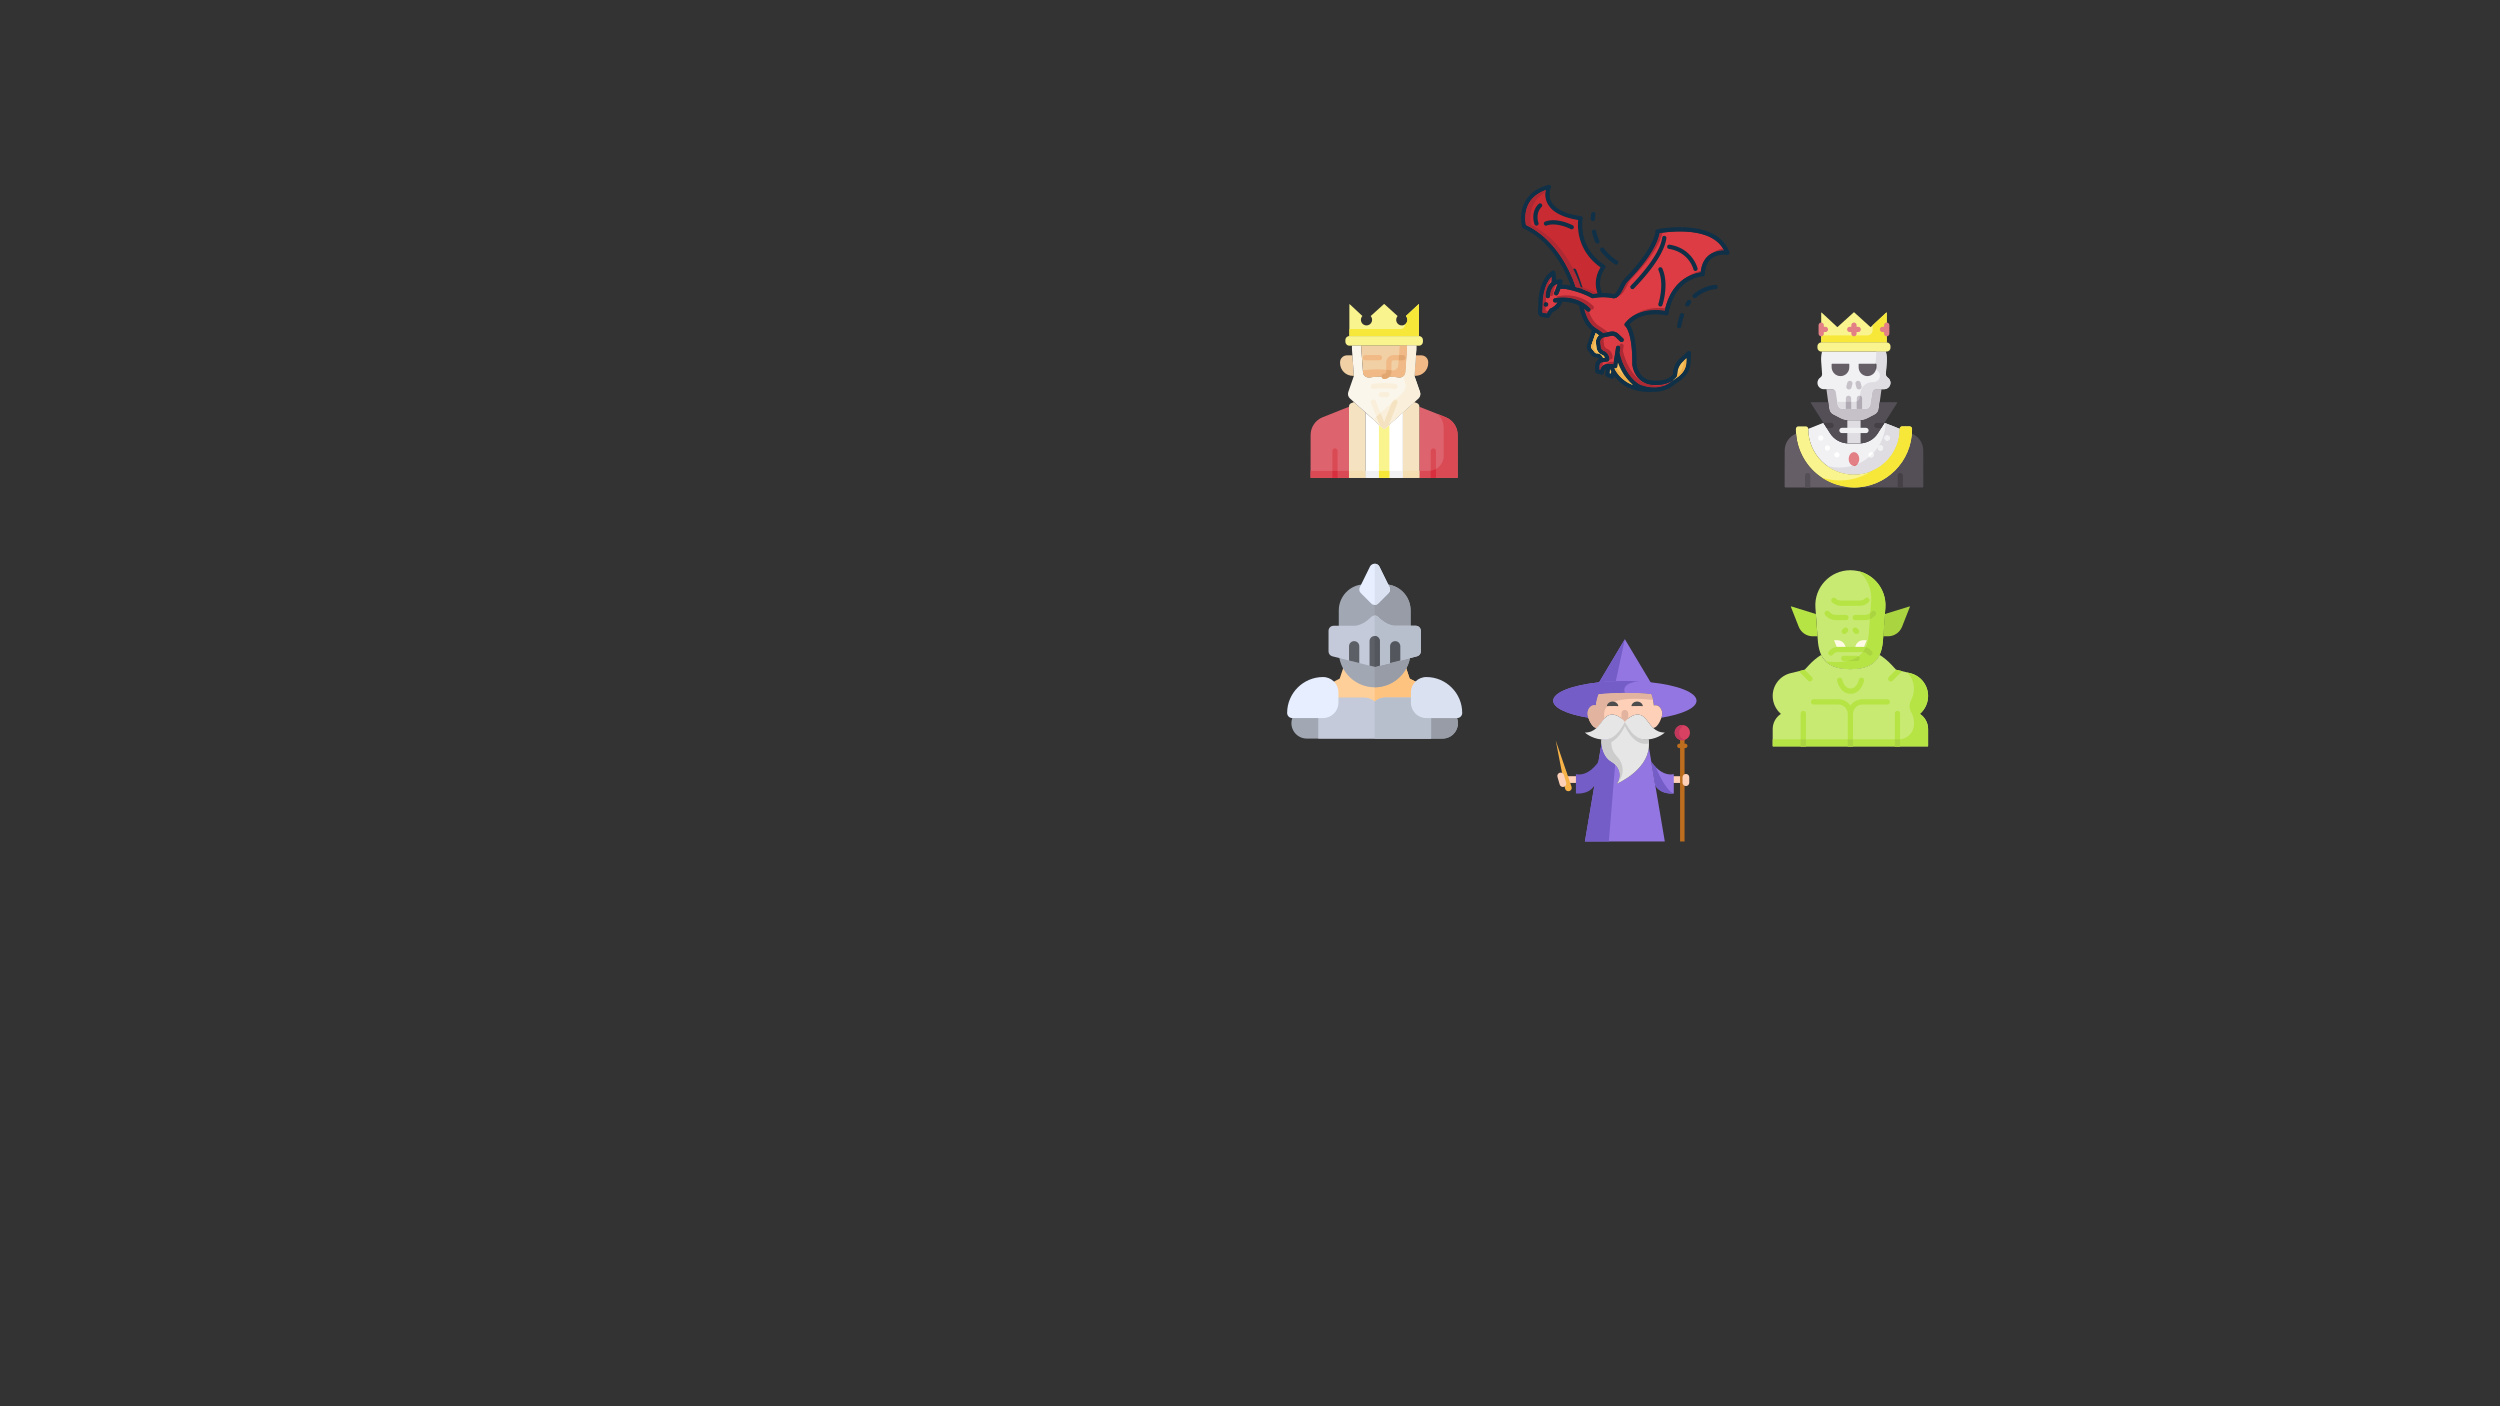 <?xml version="1.0" encoding="UTF-8" standalone="no"?>
<!-- Created with Inkscape (http://www.inkscape.org/) -->

<svg
   xmlns:dc="http://purl.org/dc/elements/1.1/"
   xmlns:cc="http://creativecommons.org/ns#"
   xmlns:rdf="http://www.w3.org/1999/02/22-rdf-syntax-ns#"
   xmlns:svg="http://www.w3.org/2000/svg"
   xmlns="http://www.w3.org/2000/svg"
   xmlns:sodipodi="http://sodipodi.sourceforge.net/DTD/sodipodi-0.dtd"
   xmlns:inkscape="http://www.inkscape.org/namespaces/inkscape"
   width="1920"
   height="1080"
   viewBox="0 0 508 285.75"
   version="1.1"
   id="svg1026"
   sodipodi:docname="888.svg"
   inkscape:version="0.92.4 (5da689c313, 2019-01-14)">
  <rect x="0" y="0" width="508" height="285.75" fill="#333333" stroke="none"/>
  <defs
     id="defs1020" />
  <sodipodi:namedview
     id="base"
     pagecolor="#ffffff"
     bordercolor="#666666"
     borderopacity="1.0"
     inkscape:pageopacity="0.0"
     inkscape:pageshadow="2"
     inkscape:zoom="0.45254834"
     inkscape:cx="1245.0107"
     inkscape:cy="748.65995"
     inkscape:document-units="mm"
     inkscape:current-layer="layer1"
     showgrid="false"
     units="in"
     inkscape:window-width="1920"
     inkscape:window-height="1017"
     inkscape:window-x="-8"
     inkscape:window-y="-8"
     inkscape:window-maximized="1" />
  <g
     inkscape:label="Layer 1"
     inkscape:groupmode="layer"
     id="layer1"
     transform="translate(0,-11.25)">
    <g
       id="g3342"
       transform="matrix(0.09,0,0,0.09,143.891,80.527)">
      <g
         id="g3034">
        <g
           id="g2165"
           transform="matrix(0.772,0,0,0.772,1307.298,502.798)">
          <path
             id="path2053"
             d="M 454.3,511.7 H 57.7 c -30.901,0 -52.5,-30 -42.9,-59.099 l 6.899,-20.7 h 468.6 l 6.899,20.7 C 506.8,481.7 485.2,511.7 454.3,511.7 Z"
             style="fill:#a1a7b3"
             inkscape:connector-curvature="0" />
          <path
             id="path2055"
             d="M 454.3,511.7 H 256 v -79.799 h 234.3 l 6.899,20.7 C 506.8,481.7 485.2,511.7 454.3,511.7 Z"
             style="fill:#979ca7"
             inkscape:connector-curvature="0" />
          <polygon
             id="polygon2057"
             points="358.299,336.2 392.199,353.899 348.701,421.7 163.599,421.7 119.801,353.899 153.701,336.2 165.7,300.2 346.3,300.2 "
             style="fill:#ffcf99" />
          <polygon
             id="polygon2059"
             points="348.701,421.7 256,421.7 256,300.2 346.3,300.2 358.299,336.2 392.199,353.899 "
             style="fill:#ffc380" />
          <path
             id="path2061"
             d="m 421,391.7 v 120 H 91 v -120 h 135 c 11.7,0 21.899,4.501 30,11.7 8.101,-7.2 18.3,-11.7 30,-11.7 z"
             style="fill:#c4cad9"
             inkscape:connector-curvature="0" />
          <path
             id="path2063"
             d="m 421,391.7 v 120 H 256 V 403.4 c 8.101,-7.2 18.3,-11.7 30,-11.7 z"
             style="fill:#b8bfcc"
             inkscape:connector-curvature="0" />
          <path
             id="path2065"
             d="m 361,136.7 v 60 c 0,8.401 -6.599,15 -15,15 H 166 c -8.401,0 -15,-6.599 -15,-15 v -60 c 0,-41.4 33.6,-76 75,-76 h 60 c 41.4,0 75,34.6 75,76 z"
             style="fill:#a1a7b3"
             inkscape:connector-curvature="0" />
          <path
             id="path2067"
             d="m 361,136.7 v 60 c 0,8.401 -6.599,15 -15,15 h -90 v -151 h 30 c 41.4,0 75,34.6 75,76 z"
             style="fill:#979ca7"
             inkscape:connector-curvature="0" />
          <path
             id="path2069"
             d="M 360.7,265.399 C 356.201,319.401 310.3,361.7 256,361.7 c -54.3,0 -100.201,-42.299 -104.7,-96.301 -0.601,-8.099 5.4,-15.298 13.799,-16.199 h 181.802 c 8.399,0.901 14.399,8.1 13.799,16.199 z"
             style="fill:#a1a7b3"
             inkscape:connector-curvature="0" />
          <path
             id="path2071"
             d="M 360.7,265.399 C 356.201,319.401 310.3,361.7 256,361.7 V 249.2 h 90.901 c 8.399,0.901 14.399,8.1 13.799,16.199 z"
             style="fill:#979ca7"
             inkscape:connector-curvature="0" />
          <path
             id="path2073"
             d="m 376,181.7 h -60 c -25.8,0 -48.6,-24.901 -48.9,-24.901 -2.999,-3.3 -6.899,-5.099 -11.1,-5.099 -4.201,0 -8.101,1.8 -11.1,5.099 -0.3,0 -23.101,24.901 -48.9,24.901 h -60 c -8.401,0 -15,6.599 -15,15 v 60 c 0,6.899 4.799,12.9 11.4,14.399 l 48.6,12.301 60,15 11.4,2.699 c 1.199,0.601 2.401,0.601 3.6,0.601 1.199,0 2.401,0 3.6,-0.601 l 11.4,-2.699 60,-15 48.6,-12.301 c 6.601,-1.5 11.4,-7.5 11.4,-14.399 v -60 c 0,-8.401 -6.599,-15 -15,-15 z"
             style="fill:#c4cad9"
             inkscape:connector-curvature="0" />
          <path
             id="path2075"
             d="m 391,196.7 v 60 c 0,6.899 -4.799,12.9 -11.4,14.399 L 331,283.4 l -60,15 -11.4,2.699 c -1.199,0.601 -2.401,0.601 -3.6,0.601 v -150 c 4.2,0 8.101,1.8 11.1,5.099 0.3,0 23.101,24.901 48.9,24.901 h 60 c 8.401,0 15,6.599 15,15 z"
             style="fill:#b8bfcc"
             inkscape:connector-curvature="0" />
          <path
             id="path2077"
             d="M 105,451.7 H 15 c -8.291,0 -15,-6.709 -15,-15 0,-57.891 47.109,-105 105,-105 24.814,0 45,20.186 45,45 v 30 c 0,24.814 -20.186,45 -45,45 z"
             style="fill:#e6eeff"
             inkscape:connector-curvature="0" />
          <path
             id="path2079"
             d="m 497,451.7 h -90 c -24.814,0 -45,-20.186 -45,-45 v -30 c 0,-24.814 20.186,-45 45,-45 57.891,0 105,47.109 105,105 0,8.291 -6.709,15 -15,15 z"
             style="fill:#dae2f2"
             inkscape:connector-curvature="0" />
          <path
             id="path2081"
             d="m 271,226.7 v 71.7 l -11.4,2.699 c -1.199,0.601 -2.401,0.601 -3.6,0.601 -1.199,0 -2.401,0 -3.6,-0.601 L 241,298.4 v -71.7 c 0,-8.401 6.599,-15 15,-15 8.401,0 15,6.599 15,15 z"
             style="fill:#5c5f66"
             inkscape:connector-curvature="0" />
          <path
             id="path2083"
             d="m 331,241.7 v 41.7 l -30,7.5 v -49.2 c 0,-8.401 6.599,-15 15,-15 8.401,0 15,6.599 15,15 z"
             style="fill:#53565c"
             inkscape:connector-curvature="0" />
          <path
             id="path2085"
             d="m 211,241.7 v 49.2 l -30,-7.5 v -41.7 c 0,-8.401 6.599,-15 15,-15 8.401,0 15,6.599 15,15 z"
             style="fill:#5c5f66"
             inkscape:connector-curvature="0" />
          <path
             id="path2087"
             d="m 271,226.7 v 71.7 l -11.4,2.699 c -1.199,0.601 -2.401,0.601 -3.6,0.601 v -90 c 8.401,0 15,6.599 15,15 z"
             style="fill:#53565c"
             inkscape:connector-curvature="0" />
          <path
             id="path2089"
             d="m 299.5,69.101 -30,-61 C 266.8,2.999 261.4,0.3 256,0.3 c -5.4,0 -10.8,2.699 -13.5,7.8 l -30,61 c -2.699,5.698 -1.8,12.599 3.001,17.098 l 30,30 C 248.2,119.2 252.1,120.7 256,120.7 c 3.9,0 7.8,-1.5 10.499,-4.501 l 30,-30 c 4.801,-4.499 5.7,-11.4 3.001,-17.098 z"
             style="fill:#e6eeff"
             inkscape:connector-curvature="0" />
          <path
             id="path2091"
             d="m 296.499,86.199 -30,30 C 263.8,119.2 259.9,120.7 256,120.7 V 0.3 c 5.4,0 10.8,2.699 13.5,7.8 l 30,61 c 2.699,5.699 1.8,12.6 -3.001,17.099 z"
             style="fill:#dae2f2"
             inkscape:connector-curvature="0" />
          <g
             id="g2093" />
          <g
             id="g2095" />
          <g
             id="g2097" />
          <g
             id="g2099" />
          <g
             id="g2101" />
          <g
             id="g2103" />
          <g
             id="g2105" />
          <g
             id="g2107" />
          <g
             id="g2109" />
          <g
             id="g2111" />
          <g
             id="g2113" />
          <g
             id="g2115" />
          <g
             id="g2117" />
          <g
             id="g2119" />
          <g
             id="g2121" />
        </g>
      </g>
      <g
         transform="translate(-2.339,44.434)"
         id="g3114">
        <path
           style="fill:#de3c44;stroke-width:0.96"
           inkscape:connector-curvature="0"
           d="m 2296.004,-248.777 h -0.029 c -8.65,0 -22.483,1.699 -33.994,10.877 -10.646,8.506 -16.896,21.427 -18.586,38.468 a 89.157,89.157 0 0 0 -33.293,12.221 c -17.155,10.474 -39.082,31.901 -47.895,74.785 a 127.485,127.485 0 0 0 -29.818,-1.344 c -25.69,1.93 -46.417,12.106 -59.943,29.453 a 4.668,4.668 0 0 0 -1.075,3.744 4.447,4.447 0 0 0 2.045,3.101 c 1.114,1.027 16.215,16.301 15.495,85.844 a 4.52,4.52 0 0 0 0.029,0.509 59.239,59.239 0 0 0 5.952,19.287 c 6.768,13.402 17.808,22.205 31.988,25.479 1.459,0.307 32.084,6.557 53.972,-9.399 l 0.288,0.403 -2.4,1.718 a 3.264,3.264 0 0 0 -0.288,0.221 c -31.008,25.959 -70.743,8.506 -73.95,7.027 -32.957,-21.091 -43.181,-65.098 -44.477,-71.319 l 1.594,-10.263 a 4.8,4.8 0 1 0 -9.485,-1.469 l -5.789,37.268 -11.683,-0.307 a 18.253,18.253 0 0 0 -18.039,13.575 l -2.112,-0.576 v -8.467 a 8.489,8.489 0 0 1 7.239,-8.439 l 11.079,-1.699 a 4.81,4.81 0 0 0 4.071,-4.752 20.448,20.448 0 0 0 -12.413,-18.816 l -0.346,-0.144 a 10.928,10.928 0 0 1 -6.499,-8.611 l -1.315,-10.205 a 10.91,10.91 0 0 1 8.65,-12.039 l 16.464,-3.293 a 10.879,10.879 0 0 1 9.61,2.765 l 10.464,9.917 a 4.801,4.801 0 0 0 6.605,-6.97 l -10.464,-9.917 a 20.484,20.484 0 0 0 -18.096,-5.213 l -16.464,3.293 c -0.403,-0.288 -0.845,-0.595 -1.315,-0.922 -3.485,-2.448 -8.746,-6.144 -15.591,-10.512 -15.571,-9.975 -22.877,-30.144 -26.151,-43.7 a 68.795,68.795 0 0 1 6.288,5.491 4.8,4.8 0 1 0 6.73,-6.845 c -33.351,-32.804 -77.655,-22.426 -79.527,-21.965 a 4.8,4.8 0 0 0 2.275,9.322 c 0.077,-0.019 1.69,-0.384 4.435,-0.758 -4.867,9.869 -15.879,14.179 -15.994,14.227 a 4.765,4.765 0 0 0 -2.371,1.92 l -6.087,9.562 -9.6,-1.747 a 0.774,0.774 0 0 1 -0.634,-0.778 l 1.085,-29.204 c 0.115,-1.594 2.822,-35.52 20.16,-51.773 a 63.571,63.571 0 0 1 -0.144,12.797 33.312,33.312 0 0 0 -9.264,12.72 51.422,51.422 0 0 0 -3.984,18.499 4.791,4.791 0 0 0 4.79,4.79 h 0.01 a 4.81,4.81 0 0 0 4.8,-4.781 c 0,-1.037 0.326,-22.887 17.175,-27.533 -2.112,6.538 -5.05,14.928 -7.239,18.768 a 4.8,4.8 0 1 0 8.333,4.762 87.051,87.051 0 0 0 5.271,-12.403 73.979,73.979 0 0 1 19.872,1.997 c 32.813,7.632 49.997,18.346 50.161,18.451 a 4.844,4.844 0 0 0 3.581,0.643 c 0.221,-0.048 22.282,-4.656 44.045,0 12.019,2.573 18.893,-10.839 24.96,-22.666 2.794,-5.453 5.683,-11.098 8.506,-14.007 52.753,-54.433 68.891,-89.521 72.702,-110.113 9.053,-1.517 35.693,-5.318 64.138,-3.091 41.789,3.264 69.159,17.434 81.495,42.135 z"
           id="path95" />
        <g
           style="fill:#ad2a34"
           id="g123"
           transform="matrix(0.96,0,0,0.96,1827.326,-408.744)">
          <path
             inkscape:connector-curvature="0"
             d="m 173.978,304.7 a 4.986,4.986 0 0 0 6.652,-7.417 c -34.74,-34.17 -80.89,-23.36 -82.84,-22.88 a 5,5 0 0 0 -3.755,4.181 c 12.458,-1.991 49.52,-4.9 78.6,23.7 a 4.936,4.936 0 0 1 1.343,2.416 z"
             id="path97" />
          <path
             inkscape:connector-curvature="0"
             d="m 69.31,308.28 a 0.806,0.806 0 0 1 -0.66,-0.81 l 1.13,-30.42 c 0,-0.032 0.008,-0.1 0.012,-0.158 a 4.949,4.949 0 0 1 -0.962,-2.922 53.564,53.564 0 0 1 4.15,-19.27 41.457,41.457 0 0 1 2.156,-4.271 80.5,80.5 0 0 1 7.883,-17.629 c -0.039,-1.63 -0.126,-3.216 -0.239,-4.684 -18.06,16.93 -20.88,52.27 -21,53.93 l -1.13,30.42 a 0.806,0.806 0 0 0 0.66,0.81 l 10,1.82 3.683,-5.786 z"
             id="path99" />
          <path
             inkscape:connector-curvature="0"
             d="m 88.12,298.14 a 4.964,4.964 0 0 0 -2.47,2 l -0.056,0.088 a 37.775,37.775 0 0 0 3.429,-2.48 C 88.47,298 88.14,298.132 88.12,298.14 Z"
             id="path101" />
          <path
             inkscape:connector-curvature="0"
             d="m 350.169,302.741 a 132.772,132.772 0 0 0 -24.4,-0.481 c -18.4,1.382 -34.353,6.825 -47.107,15.964 11.212,-6.131 24.37,-9.857 39.107,-10.964 a 132.795,132.795 0 0 1 31.06,1.4 c 0.417,-2.024 0.871,-3.986 1.34,-5.919 z"
             id="path103" />
          <path
             inkscape:connector-curvature="0"
             d="m 259.91,250.25 c 2.91,-5.68 5.92,-11.56 8.86,-14.59 51.746,-53.394 69.665,-88.914 74.9,-110.788 -2.964,0.409 -5.39,0.791 -7.165,1.088 -3.97,21.45 -20.78,58 -75.73,114.7 -2.94,3.03 -5.95,8.91 -8.86,14.59 -3.416,6.66 -7.08,13.8 -11.7,18.53 8.778,-2.251 14.519,-13.441 19.695,-23.53 z"
             id="path105" />
          <path
             inkscape:connector-curvature="0"
             d="m 78.862,272.969 a 4.949,4.949 0 0 0 2.958,0.991 h 0.01 a 5.01,5.01 0 0 0 5,-4.98 c 0,-0.841 0.209,-14.836 8.6,-23.27 -14.53,4.981 -16.347,22.758 -16.568,27.259 z"
             id="path107" />
          <path
             inkscape:connector-curvature="0"
             d="m 296.72,476.62 c -34.33,-21.97 -44.98,-67.81 -46.33,-74.29 l 1.66,-10.69 a 5,5 0 1 0 -9.88,-1.53 l -0.255,1.644 a 5,5 0 0 1 2.135,4.886 l -1.66,10.69 c 1.35,6.48 12,52.32 46.33,74.29 3.232,1.49 42.086,18.557 73.862,-4.833 -29.956,15.672 -62.897,1.2 -65.862,-0.167 z"
             id="path109" />
          <path
             inkscape:connector-curvature="0"
             d="m 203.92,361.12 10.916,-2.183 c -0.42,-0.3 -3.8,-3.437 -4.286,-3.777 -3.63,-2.55 -9.11,-6.4 -16.24,-10.95 -12.068,-7.73 -19.367,-21.338 -23.719,-33.614 a 4.871,4.871 0 0 1 -4.971,-1.186 71.661,71.661 0 0 0 -6.55,-5.72 c 3.41,14.12 11.02,35.13 27.24,45.52 7.13,4.55 12.61,8.4 16.24,10.95 0.49,0.34 0.95,0.66 1.37,0.96 z"
             id="path111" />
          <path
             inkscape:connector-curvature="0"
             d="m 461.3,172.554 a 61.2,61.2 0 0 1 26.868,-5.924 h 0.03 c -0.72,-1.442 -1.5,-2.844 -2.315,-4.217 A 53.1,53.1 0 0 0 461.3,172.554 Z"
             id="path113" />
          <path
             inkscape:connector-curvature="0"
             d="m 406.72,225.76 c -1.554,0.949 -3.148,1.99 -4.766,3.119 A 92.377,92.377 0 0 1 433.4,218.03 c 0.119,-1.2 0.264,-2.376 0.426,-3.536 A 94.981,94.981 0 0 0 406.72,225.76 Z"
             id="path115" />
          <path
             inkscape:connector-curvature="0"
             d="m 222.06,422.77 a 5.01,5.01 0 0 0 4.24,-4.95 21.3,21.3 0 0 0 -12.93,-19.6 l -0.36,-0.15 a 11.383,11.383 0 0 1 -6.77,-8.97 l -1.37,-10.63 a 11.272,11.272 0 0 1 1.833,-7.7 l -0.823,0.164 a 11.364,11.364 0 0 0 -9.01,12.54 l 1.37,10.63 a 11.383,11.383 0 0 0 6.77,8.97 l 0.36,0.15 a 21.3,21.3 0 0 1 12.93,19.6 4.709,4.709 0 0 1 -0.049,0.534 z"
             id="path117" />
          <path
             inkscape:connector-curvature="0"
             d="m 223.97,428.61 a 18.929,18.929 0 0 0 -14.164,5.879 18.494,18.494 0 0 1 6.164,-0.879 l 12.17,0.32 0.806,-5.189 z"
             id="path119" />
          <path
             inkscape:connector-curvature="0"
             d="m 202.98,433.33 a 8.919,8.919 0 0 1 0.945,-4 l -1.405,0.215 a 8.843,8.843 0 0 0 -7.54,8.79 v 8.82 l 2.2,0.6 a 18.827,18.827 0 0 1 5.8,-9.384 z"
             id="path121" />
        </g>
        <path
           style="fill:#f4c161;stroke-width:0.96"
           inkscape:connector-curvature="0"
           d="m 2211.446,-5.616 -0.461,9.927 A 38.825,38.825 0 0 1 2199.023,30.634 l -5.078,4.877 -12.807,9.139 -0.288,-0.403 a 46.453,46.453 0 0 0 7.882,-7.258 4.872,4.872 0 0 0 1.142,-2.678 l 0.701,-7.286 A 38.919,38.919 0 0 1 2203.142,1.94 Z"
           id="path125" />
        <path
           style="fill:#0f3047;stroke-width:0.96"
           inkscape:connector-curvature="0"
           d="m 2307.991,-245.095 a 4.8,4.8 0 0 1 -5.317,6.364 c -0.192,-0.029 -20.332,-3.196 -34.77,8.39 -9.226,7.392 -14.352,19.353 -15.255,35.538 a 4.8,4.8 0 0 1 -4.617,4.531 c -0.144,0 -16.012,0.787 -33.339,11.51 -23.183,14.342 -37.976,38.831 -43.947,72.794 a 4.8,4.8 0 0 1 -5.865,3.829 115.024,115.024 0 0 0 -32.044,-2.034 c -21.512,1.66 -38.388,9.282 -50.244,22.656 5.894,7.93 16.502,30.469 15.927,89.699 0.345,2.938 4.224,30.027 30.44,36.085 0.259,0.048 33.512,6.758 51.502,-12.46 l 0.557,-5.712 a 48.442,48.442 0 0 1 15.657,-31.266 l 16.857,-15.344 a 4.8,4.8 0 0 1 8.025,3.772 l -0.999,21.494 a 48.328,48.328 0 0 1 -14.891,32.794 l -5.337,5.117 a 3.988,3.988 0 0 1 -0.538,0.442 l -15.331,10.962 c -15.158,12.614 -31.727,16.406 -46.145,16.425 q -5.486,0.384 -10.607,0.394 c -36.123,0 -58.308,-13.775 -70.903,-26.034 a 86.042,86.042 0 0 1 -8.467,-9.562 l -0.72,2.342 a 4.812,4.812 0 0 1 -4.588,3.379 4.876,4.876 0 0 1 -1.939,-0.403 l -10.32,-4.56 a 4.806,4.806 0 0 1 -2.841,-4.837 l 1.171,-12.403 a 8.479,8.479 0 0 0 -3.216,4.8 l -1.123,4.57 a 4.8,4.8 0 0 1 -2.227,2.995 4.87,4.87 0 0 1 -2.438,0.662 4.8,4.8 0 0 1 -1.267,-0.173 l -10.396,-2.861 a 4.8,4.8 0 0 1 -3.523,-4.627 V 12.049 a 18.007,18.007 0 0 1 8.812,-15.561 5.546,5.546 0 0 0 -5.106,-3.37 15.063,15.063 0 0 1 -11.885,-5.76 l -7.296,-9.234 a 15.104,15.104 0 0 1 -2.429,-14.351 l 10.876,-31.392 c -9.033,-6.796 -16.348,-16.972 -21.781,-30.315 a 126.688,126.688 0 0 1 -7.306,-26.4 c -13.766,-6.998 -27.819,-8.515 -37.986,-8.381 -4.165,14.217 -17.088,21.235 -21.637,23.308 l -7.015,11.036 a 4.806,4.806 0 0 1 -4.051,2.227 5.233,5.233 0 0 1 -0.854,-0.077 l -12.777,-2.323 a 10.317,10.317 0 0 1 -8.514,-10.473 l 0.01,-0.288 1.083,-29.099 c 0,-0.048 0.01,-0.086 0.01,-0.134 0.125,-1.958 3.436,-48.258 31.131,-64.135 a 4.805,4.805 0 0 1 7.113,3.322 100.65,100.65 0 0 1 1.334,17.097 35.417,35.417 0 0 1 10.32,-1.459 4.8,4.8 0 0 1 4.608,6.144 c -0.077,0.269 -0.758,2.573 -1.776,5.798 a 85.479,85.479 0 0 1 18.806,2.293 c 0.442,0.106 0.864,0.211 1.306,0.317 a 279.95,279.95 0 0 0 -22.52,-48.267 c -15.696,-26.658 -43.105,-62.368 -84.553,-81.049 a 4.779,4.779 0 0 1 -2.659,-3.12 c -0.346,-1.277 -8.285,-31.563 7.497,-58.945 10.12,-17.536 27.533,-29.699 51.762,-36.149 a 4.808,4.808 0 0 1 5.568,6.72 c -0.298,0.614 -7.21,15.705 1.162,31.257 8.764,16.289 31.813,27.569 66.669,32.628 a 4.8,4.8 0 0 1 4.013,5.702 c -0.029,0.154 -3.13,16.281 1.469,37.179 6.124,27.81 22.309,50.523 48.113,67.514 a 4.794,4.794 0 0 1 1.094,7.037 c -0.845,1.046 -19.622,25.026 -7.171,55.955 a 113.865,113.865 0 0 1 25.86,2.275 c 4.818,1.027 10.137,-9.33 14.409,-17.654 3.254,-6.364 6.336,-12.374 10.156,-16.31 56.888,-58.701 68.666,-92.962 70.615,-108.158 a 4.793,4.793 0 0 1 3.821,-4.09 282.545,282.545 0 0 1 69.847,-3.859 c 49.065,3.792 81.204,22.953 92.935,55.399 z m -12.028,-3.677 h 0.029 c -12.335,-24.7 -39.704,-38.869 -81.491,-42.132 -28.444,-2.227 -55.083,1.573 -64.135,3.09 -3.81,20.591 -19.947,55.681 -72.697,110.108 -2.822,2.909 -5.712,8.553 -8.506,14.006 -6.066,11.826 -12.94,25.238 -24.96,22.665 -21.762,-4.656 -43.823,-0.048 -44.043,0 a 4.844,4.844 0 0 1 -3.581,-0.643 c -0.162,-0.106 -17.346,-10.819 -50.158,-18.45 a 73.965,73.965 0 0 0 -19.872,-1.997 87.034,87.034 0 0 1 -5.271,12.402 4.8,4.8 0 0 1 -8.333,-4.761 c 2.189,-3.84 5.127,-12.231 7.239,-18.767 -16.843,4.645 -17.17,26.495 -17.17,27.531 a 4.81,4.81 0 0 1 -4.8,4.781 h -0.01 a 4.79,4.79 0 0 1 -4.79,-4.79 51.43,51.43 0 0 1 3.983,-18.498 33.307,33.307 0 0 1 9.264,-12.719 63.562,63.562 0 0 0 0.144,-12.796 c -17.337,16.252 -20.044,50.177 -20.16,51.771 l -1.085,29.202 a 0.774,0.774 0 0 0 0.634,0.778 l 9.6,1.747 6.087,-9.562 a 4.765,4.765 0 0 1 2.371,-1.92 c 0.115,-0.048 11.126,-4.357 15.993,-14.226 -2.746,0.374 -4.359,0.739 -4.435,0.758 a 4.8,4.8 0 0 1 -2.274,-9.32 c 1.872,-0.461 46.177,-10.839 79.524,21.963 a 4.8,4.8 0 0 1 -6.73,6.845 68.795,68.795 0 0 0 -6.288,-5.491 c 3.274,13.555 10.579,33.723 26.15,43.698 6.845,4.367 12.105,8.064 15.59,10.511 0.47,0.326 0.912,0.634 1.315,0.922 l 16.463,-3.293 a 20.482,20.482 0 0 1 18.095,5.213 l 10.464,9.916 a 4.801,4.801 0 0 1 -6.604,6.97 l -10.464,-9.916 a 10.877,10.877 0 0 0 -9.609,-2.765 l -16.463,3.293 a 10.908,10.908 0 0 0 -8.65,12.038 l 1.315,10.204 a 10.928,10.928 0 0 0 6.499,8.611 l 0.346,0.144 a 20.448,20.448 0 0 1 12.412,18.816 4.81,4.81 0 0 1 -4.071,4.751 l -11.078,1.699 a 8.489,8.489 0 0 0 -7.239,8.439 v 8.466 l 2.112,0.576 a 18.253,18.253 0 0 1 18.036,-13.576 l 11.683,0.307 5.788,-37.266 a 4.8,4.8 0 1 1 9.485,1.469 l -1.594,10.262 c 1.296,6.221 11.52,50.226 44.474,71.315 3.206,1.478 42.939,18.93 73.946,-7.026 a 3.264,3.264 0 0 1 0.288,-0.221 l 2.4,-1.718 12.806,-9.139 5.079,-4.876 a 38.826,38.826 0 0 0 11.961,-26.323 l 0.461,-9.926 -8.304,7.554 a 38.92,38.92 0 0 0 -12.566,25.084 l -0.701,7.286 a 4.872,4.872 0 0 1 -1.142,2.678 46.485,46.485 0 0 1 -7.881,7.258 c -21.888,15.954 -52.513,9.705 -53.969,9.398 -14.178,-3.274 -25.219,-12.076 -31.986,-25.477 a 59.238,59.238 0 0 1 -5.952,-19.286 4.52,4.52 0 0 1 -0.029,-0.509 c 0.72,-69.539 -14.38,-84.812 -15.494,-85.839 a 4.447,4.447 0 0 1 -2.045,-3.101 4.668,4.668 0 0 1 1.075,-3.744 c 13.526,-17.346 34.251,-27.522 59.94,-29.451 a 127.47,127.47 0 0 1 29.816,1.344 c 8.812,-42.881 30.738,-64.307 47.892,-74.785 a 89.157,89.157 0 0 1 33.291,-12.22 c 1.69,-17.039 7.939,-29.96 18.585,-38.466 11.51,-9.173 25.342,-10.872 33.992,-10.872 z M 2063.855,38.303 a 77.802,77.802 0 0 0 26.35,16.655 c -17.692,-14.897 -27.973,-35.202 -33.637,-50.407 l -1.383,8.928 a 4.825,4.825 0 0 1 -4.867,4.06 l -1.766,-0.048 a 75.59,75.59 0 0 0 15.303,20.812 z m -23.808,-8.658 1.488,-4.819 c -1.171,-2.131 -2.103,-4.051 -2.822,-5.674 l -0.893,9.514 z m -17.078,-35.931 3.571,-0.547 a 10.836,10.836 0 0 0 -5.827,-5.99 l -0.355,-0.154 a 20.532,20.532 0 0 1 -12.239,-16.214 l -1.306,-10.204 a 20.468,20.468 0 0 1 6.586,-17.75 c -2.045,-1.421 -4.483,-3.091 -7.267,-4.944 l -10.049,28.998 a 5.53,5.53 0 0 0 0.892,5.261 l 7.287,9.235 a 5.529,5.529 0 0 0 4.358,2.112 15.12,15.12 0 0 1 13.986,9.312 z M 2010.289,-152.143 c -9.581,-27.147 1.171,-49.323 6.806,-58.298 -31.957,-22.636 -43.889,-50.983 -48.257,-71.143 a 114.951,114.951 0 0 1 -2.112,-35.73 c -35.931,-5.942 -59.171,-18.374 -69.098,-37.007 a 45.261,45.261 0 0 1 -4.204,-30.478 c -17.26,6.125 -29.836,15.878 -37.429,29.047 -11.597,20.111 -8.4,42.642 -7.027,49.537 24.086,11.328 57.972,35.029 86.828,84.15 16.434,27.983 23.942,51.684 25.171,55.783 2.006,0.566 3.916,1.142 5.769,1.718 -2.736,-8.265 -8.841,-26.331 -13.276,-36.603 a 4.801,4.801 0 0 1 8.813,-3.811 c 6.037,13.978 14.658,40.693 15.023,41.826 a 4.722,4.722 0 0 1 0.154,2.218 153.904,153.904 0 0 1 22.597,10.145 c 2.045,-0.366 5.635,-0.923 10.243,-1.355 z"
           id="path127" />
        <path
           style="fill:#f4c161;stroke-width:0.96"
           inkscape:connector-curvature="0"
           d="M 2090.206,54.971 A 77.813,77.813 0 0 1 2063.854,38.315 75.606,75.606 0 0 1 2048.551,17.502 l 1.766,0.048 a 4.825,4.825 0 0 0 4.867,-4.061 l 1.382,-8.928 c 5.664,15.207 15.946,35.511 33.639,50.41 z"
           id="path129" />
        <path
           style="fill:#f4c161;stroke-width:0.96"
           inkscape:connector-curvature="0"
           d="m 2026.538,-6.825 -3.571,0.547 -0.365,-0.883 a 15.121,15.121 0 0 0 -13.987,-9.312 5.527,5.527 0 0 1 -4.358,-2.112 l -7.287,-9.235 a 5.528,5.528 0 0 1 -0.893,-5.261 l 10.051,-29.002 c 2.784,1.853 5.222,3.523 7.267,4.944 a 20.47,20.47 0 0 0 -6.586,17.751 l 1.306,10.205 a 20.534,20.534 0 0 0 12.24,16.215 l 0.355,0.154 a 10.836,10.836 0 0 1 5.827,5.99 z"
           id="path131" />
        <path
           style="fill:#c92b32;stroke-width:0.96"
           inkscape:connector-curvature="0"
           d="m 2017.092,-210.444 c -5.635,8.976 -16.387,31.152 -6.806,58.302 -4.608,0.432 -8.198,0.989 -10.243,1.354 a 153.877,153.877 0 0 0 -22.599,-10.147 4.722,4.722 0 0 0 -0.154,-2.218 c -0.365,-1.133 -8.986,-27.85 -15.024,-41.828 a 4.801,4.801 0 0 0 -8.813,3.811 c 4.435,10.272 10.541,28.34 13.277,36.605 -1.853,-0.576 -3.763,-1.152 -5.77,-1.718 -1.229,-4.099 -8.736,-27.802 -25.172,-55.786 -28.858,-49.124 -62.746,-72.826 -86.833,-84.155 -1.373,-6.893 -4.57,-29.424 7.027,-49.537 7.594,-13.171 20.17,-22.925 37.431,-29.05 a 45.262,45.262 0 0 0 4.205,30.48 c 9.927,18.634 33.168,31.066 69.102,37.008 a 114.963,114.963 0 0 0 2.112,35.732 c 4.368,20.16 16.301,48.509 48.26,71.146 z"
           id="path133" />
        <path
           style="fill:#0f3047;stroke-width:0.96"
           inkscape:connector-curvature="0"
           d="m 2161.739,-281.734 a 4.79,4.79 0 0 0 -5.376,4.148 c -4.552,35.411 -46.2,82.969 -70.62,108.166 a 4.8,4.8 0 0 0 6.894,6.682 c 55.881,-57.657 70.678,-93.613 73.249,-113.623 a 4.8,4.8 0 0 0 -4.146,-5.373 z"
           id="path135" />
        <path
           style="fill:#0f3047;stroke-width:0.96"
           inkscape:connector-curvature="0"
           d="m 2173.227,-261.756 a 4.8,4.8 0 1 0 -1.562,9.472 c 45.236,7.463 54.888,44.772 55.278,46.357 a 4.8,4.8 0 0 0 9.332,-2.249 c -0.44,-1.836 -11.364,-45.053 -63.048,-53.58 z"
           id="path137" />
        <path
           style="fill:#0f3047;stroke-width:0.96"
           inkscape:connector-curvature="0"
           d="m 2150.449,-210.441 a 4.8,4.8 0 0 0 -2.448,6.331 c 14.096,31.872 -0.022,75.384 -0.167,75.82 a 4.801,4.801 0 0 0 9.112,3.024 c 0.637,-1.92 15.446,-47.43 -0.166,-82.727 a 4.8,4.8 0 0 0 -6.331,-2.448 z"
           id="path139" />
        <path
           style="fill:#0f3047;stroke-width:0.96"
           inkscape:connector-curvature="0"
           d="m 1877.356,-353.648 c -19.243,19.209 -9.625,44.841 -9.207,45.922 a 4.801,4.801 0 0 0 8.958,-3.456 c -0.321,-0.849 -7.721,-20.95 7.032,-35.675 a 4.8,4.8 0 1 0 -6.782,-6.795 z"
           id="path141" />
        <path
           style="fill:#0f3047;stroke-width:0.96"
           inkscape:connector-curvature="0"
           d="m 1956.417,-298.973 a 4.8,4.8 0 0 0 -1.988,-6.491 c -1.42,-0.755 -35.084,-18.361 -62.113,-8.505 a 4.8,4.8 0 0 0 3.287,9.019 c 22.953,-8.367 53.902,7.74 54.328,7.968 a 4.8,4.8 0 0 0 6.491,-1.987 z"
           id="path143" />
        <path
           style="fill:#0f3047;stroke-width:0.96"
           inkscape:connector-curvature="0"
           d="m 2196.706,-104.188 a 155.355,155.355 0 0 0 -6.61,25.361 4.8,4.8 0 0 0 3.896,5.559 4.879,4.879 0 0 0 0.838,0.073 4.8,4.8 0 0 0 4.721,-3.969 145.666,145.666 0 0 1 6.192,-23.788 4.8,4.8 0 1 0 -9.037,-3.236 z"
           id="path145" />
        <path
           style="fill:#0f3047;stroke-width:0.96"
           inkscape:connector-curvature="0"
           d="m 2213.313,-135.262 c -1.431,1.869 -2.828,3.833 -4.151,5.837 a 4.8,4.8 0 1 0 8.01,5.291 c 1.201,-1.818 2.466,-3.598 3.763,-5.291 a 4.8,4.8 0 1 0 -7.622,-5.837 z"
           id="path147" />
        <path
           style="fill:#0f3047;stroke-width:0.96"
           inkscape:connector-curvature="0"
           d="m 2232.829,-142.11 a 82.265,82.265 0 0 1 28.264,-16.051 65.354,65.354 0 0 1 15.764,-3.317 4.801,4.801 0 0 0 -0.186,-9.6 c -0.059,0 -0.119,0 -0.179,0 a 73.286,73.286 0 0 0 -18.393,3.788 91.848,91.848 0 0 0 -31.564,17.923 4.8,4.8 0 1 0 6.295,7.249 z"
           id="path149" />
        <path
           style="fill:#0f3047;stroke-width:0.96"
           inkscape:connector-curvature="0"
           d="m 2049.953,-217.276 a 4.8,4.8 0 0 0 5.28,-8.018 118.072,118.072 0 0 1 -30.27,-28.183 4.8,4.8 0 1 0 -7.718,5.71 127.651,127.651 0 0 0 32.708,30.491 z"
           id="path151" />
        <path
           style="fill:#0f3047;stroke-width:0.96"
           inkscape:connector-curvature="0"
           d="m 2001.517,-295.75 a 4.8,4.8 0 0 0 -3.617,5.745 113.897,113.897 0 0 0 7.84,22.934 4.8,4.8 0 1 0 8.698,-4.063 104.264,104.264 0 0 1 -7.176,-20.997 4.8,4.8 0 0 0 -5.745,-3.618 z"
           id="path153" />
        <path
           style="fill:#0f3047;stroke-width:0.96"
           inkscape:connector-curvature="0"
           d="m 1999.673,-315.047 h 0.175 a 4.8,4.8 0 0 0 4.794,-4.628 72.597,72.597 0 0 1 1.001,-10.326 4.8,4.8 0 0 0 -9.408,-1.898 79.914,79.914 0 0 0 -1.185,11.88 4.8,4.8 0 0 0 4.622,4.972 z"
           id="path155" />
        <circle
           style="fill:#0f3047;stroke-width:0.96"
           cx="1893.955"
           cy="-126.78"
           r="5.28"
           id="circle157" />
        <path
           style="fill:#f4c161;stroke-width:0.96"
           inkscape:connector-curvature="0"
           d="m 2040.046,29.655 1.488,-4.819 c -1.171,-2.131 -2.102,-4.051 -2.822,-5.674 l -0.893,9.514 z"
           id="path159" />
        <path
           style="fill:#ad2a34;stroke-width:0.96"
           inkscape:connector-curvature="0"
           d="m 1988.963,-160.936 c 0.115,-0.73 -14.477,-4.781 -16.483,-5.347 -1.229,-4.099 -8.736,-27.802 -25.172,-55.786 -28.858,-49.124 -62.746,-72.826 -86.833,-84.155 -1.373,-6.893 -4.57,-29.424 7.027,-49.537 5.655,-9.809 14.079,-17.719 25.137,-23.65 a 50.043,50.043 0 0 1 0.774,-5.4 c -17.261,6.125 -29.837,15.879 -37.431,29.05 -11.597,20.112 -8.4,42.644 -7.027,49.537 24.087,11.328 57.975,35.031 86.833,84.155 16.435,27.984 23.943,51.687 25.172,55.786 2.006,0.566 16.599,4.618 16.483,5.347 a 153.877,153.877 0 0 1 22.599,10.147 c 1.891,-0.337 5.118,-0.838 9.236,-1.254 a 165.314,165.314 0 0 0 -20.315,-8.894 z"
           id="path161" />
        <path
           style="fill:#f4c161;stroke-width:0.96"
           inkscape:connector-curvature="0"
           d="m 2026.538,-6.825 -3.571,0.547 -0.365,-0.883 a 15.121,15.121 0 0 0 -13.987,-9.312 5.527,5.527 0 0 1 -4.358,-2.112 l -7.287,-9.235 a 5.528,5.528 0 0 1 -0.893,-5.261 l 10.051,-29.002 c 2.784,1.853 5.222,3.523 7.267,4.944 a 20.47,20.47 0 0 0 -6.586,17.751 l 1.306,10.205 a 20.534,20.534 0 0 0 12.24,16.215 l 0.355,0.154 a 10.836,10.836 0 0 1 5.827,5.99 z"
           id="path163" />
        <path
           style="fill:#efaf48;stroke-width:0.96"
           inkscape:connector-curvature="0"
           d="m 2009.056,-17.625 -7.287,-9.235 a 5.528,5.528 0 0 1 -0.893,-5.261 l 9.408,-27.157 q -1.928,-1.316 -4.161,-2.805 l -10.051,29.002 a 5.528,5.528 0 0 0 0.893,5.261 l 7.287,9.235 a 5.527,5.527 0 0 0 4.359,2.112 15.254,15.254 0 0 1 1.869,0.124 5.607,5.607 0 0 1 -1.424,-1.276 z"
           id="path165" />
        <path
           style="fill:#efaf48;stroke-width:0.96"
           inkscape:connector-curvature="0"
           d="m 2020.711,-12.816 -0.355,-0.154 a 20.272,20.272 0 0 1 -3.916,-2.233 15.245,15.245 0 0 0 -2.453,-0.288 15.113,15.113 0 0 1 8.615,8.331 l 0.365,0.883 3.571,-0.547 a 10.836,10.836 0 0 0 -5.827,-5.992 z"
           id="path167" />
        <path
           style="fill:#efaf48;stroke-width:0.96"
           inkscape:connector-curvature="0"
           d="m 2073.224,36.399 a 76.925,76.925 0 0 1 -9.37,-7.68 75.806,75.806 0 0 1 -10.335,-12.288 4.784,4.784 0 0 1 -3.201,1.127 l -1.766,-0.048 a 75.606,75.606 0 0 0 15.303,20.813 77.813,77.813 0 0 0 26.352,16.656 101.048,101.048 0 0 1 -16.983,-18.58 z"
           id="path169" />
        <path
           style="fill:#efaf48;stroke-width:0.96"
           inkscape:connector-curvature="0"
           d="m 2205.385,-0.101 -0.16,3.456 a 38.825,38.825 0 0 1 -11.962,26.324 l -3.242,3.113 -0.147,1.524 a 4.872,4.872 0 0 1 -1.142,2.678 46.453,46.453 0 0 1 -7.882,7.258 l 0.288,0.403 12.807,-9.139 5.078,-4.877 a 38.825,38.825 0 0 0 11.962,-26.324 l 0.461,-9.927 z"
           id="path171" />
      </g>
      <g
         transform="translate(2446.523,-611.629)"
         id="g2616">
        <path
           style="fill:#544f57;stroke-width:0.773"
           inkscape:connector-curvature="0"
           d="m 296.927,858.853 c -0.026,-16.653 -10.177,-31.612 -25.633,-37.793 -4.933,67.911 -61.591,121.474 -130.76,121.474 h 154.351 c 1.199,0 2.171,-0.973 2.169,-2.172 z"
           id="path334" />
        <g
           id="g1974">
          <path
             id="path302"
             d="m 37.299,810.132 c 0,57.015 46.22,103.235 103.235,103.235 57.015,0 103.235,-46.22 103.235,-103.235 l -34.299,-13.617 -15.058,23.674 c -9.045,14.221 -24.729,22.833 -41.583,22.833 H 128.24 c -16.854,0 -32.538,-8.612 -41.583,-22.833 l -15.058,-23.674 z"
             inkscape:connector-curvature="0"
             style="fill:#f1f1f4;stroke-width:0.773" />
          <path
             id="path304"
             d="m 211.901,797.481 c -1.72,55.508 -47.259,99.978 -103.185,99.978 -10.259,0 -20.169,-1.497 -29.523,-4.284 17.149,12.689 38.369,20.192 61.341,20.192 57.015,0 103.235,-46.22 103.235,-103.235 z"
             inkscape:connector-curvature="0"
             style="fill:#dfdde2;stroke-width:0.773" />
          <path
             id="path306"
             d="m 78.382,720.658 6.159,44.995 c 0.728,5.317 3.998,9.946 8.767,12.408 l 17.611,9.094 c 4.528,2.339 9.55,3.559 14.646,3.559 h 29.936 c 5.096,0 10.118,-1.22 14.646,-3.559 l 17.611,-9.094 c 4.768,-2.462 8.039,-7.091 8.767,-12.408 l 6.159,-44.995 z"
             inkscape:connector-curvature="0"
             style="fill:#c6c1c8;stroke-width:0.773" />
          <path
             id="path308"
             d="m 216.576,694.258 c -2.779,-1.864 -4.298,-5.114 -4.053,-8.451 l 1.943,-26.385 c 0.608,-8.261 -0.103,-16.28 -1.947,-23.856 H 68.439 c -1.789,7.339 -2.484,15.087 -1.897,23.055 l 2.002,27.185 c 0.246,3.337 -1.274,6.587 -4.053,8.451 -3.857,2.587 -6.395,6.988 -6.395,11.982 0,7.963 6.455,14.418 14.418,14.418 h 19.471 c 3.7,0 6.848,2.697 7.415,6.354 l 4.44,28.641 c 0.83,5.356 5.441,9.306 10.86,9.306 h 51.665 c 5.42,0 10.03,-3.951 10.86,-9.306 l 4.44,-28.641 c 0.567,-3.656 3.715,-6.354 7.415,-6.354 h 19.471 c 7.963,0 14.419,-6.455 14.419,-14.418 -7e-4,-4.994 -2.539,-9.394 -6.397,-11.982 z"
             inkscape:connector-curvature="0"
             style="fill:#f1f1f4;stroke-width:0.773" />
          <path
             id="path310"
             d="m 216.547,694.239 c -2.773,-1.85 -4.268,-5.107 -4.023,-8.431 l 1.943,-26.385 c 0.608,-8.261 -0.103,-16.28 -1.947,-23.856 h -21.733 c 0.073,2.619 0.015,5.271 -0.182,7.948 l -1.943,26.385 c -0.245,3.325 1.25,6.581 4.023,8.431 3.934,2.626 6.505,7.135 6.423,12.239 -0.128,7.935 -6.87,14.18 -14.806,14.18 h -2.494 c -13.246,0 -24.515,9.656 -26.544,22.746 l -1.899,12.249 c -0.83,5.356 -5.441,9.306 -10.86,9.306 h -39.686 l 1.023,6.602 c 0.83,5.356 5.441,9.306 10.86,9.306 h 51.665 c 5.42,0 10.03,-3.951 10.86,-9.306 l 4.44,-28.641 c 0.567,-3.657 3.715,-6.354 7.415,-6.354 h 19.081 c 7.936,0 14.679,-6.246 14.806,-14.18 0.082,-5.104 -2.489,-9.614 -6.424,-12.239 z"
             inkscape:connector-curvature="0"
             style="fill:#dfdde2;stroke-width:0.773" />
          <path
             id="path312"
             d="m 129.997,671.1 c 0,10.898 -8.731,19.758 -19.581,19.963 C 99.224,691.276 90.063,681.844 90.063,670.65 v -6.355 c 0,-0.651 0.528,-1.18 1.18,-1.18 H 128.817 c 0.651,0 1.18,0.528 1.18,1.18 v 6.805 z"
             inkscape:connector-curvature="0"
             style="fill:#665e66;stroke-width:0.773" />
          <path
             id="path314"
             d="m 151.071,671.1 c 0,10.898 8.731,19.758 19.581,19.963 11.192,0.213 20.353,-9.219 20.353,-20.413 v -6.355 c 0,-0.651 -0.528,-1.18 -1.18,-1.18 h -37.574 c -0.651,0 -1.18,0.528 -1.18,1.18 v 6.805 z"
             inkscape:connector-curvature="0"
             style="fill:#665e66;stroke-width:0.773" />
          <path
             id="path316"
             d="m 190.298,675.98 c 0.461,-1.706 0.708,-3.494 0.708,-5.33 v -6.355 c 0,-0.651 -0.529,-1.18 -1.18,-1.18 h -0.665 l -0.499,6.783 c -0.162,2.183 0.428,4.337 1.637,6.082 z"
             inkscape:connector-curvature="0"
             style="fill:#544f57;stroke-width:0.773" />
          <path
             id="path318"
             d="M 214.503,615.065 H 66.565 v -66.927 c 0,-0.577 0.687,-0.876 1.109,-0.483 l 34.903,32.5 c 0.25,0.233 0.638,0.236 0.892,0.006 l 36.624,-33.138 c 0.251,-0.227 0.634,-0.227 0.885,0 l 36.624,33.138 c 0.254,0.23 0.641,0.227 0.892,-0.006 l 34.903,-32.5 c 0.422,-0.393 1.109,-0.093 1.109,0.483 v 66.927 z"
             inkscape:connector-curvature="0"
             style="fill:#f9f48e;stroke-width:0.773" />
          <path
             id="path320"
             d="m 182.686,576.25 v 11.165 c 0,6.485 -5.257,11.741 -11.741,11.741 H 66.565 v 15.908 H 214.504 v -66.927 c 0,-0.577 -0.687,-0.876 -1.109,-0.483 z"
             inkscape:connector-curvature="0"
             style="fill:#f6e738;stroke-width:0.773" />
          <path
             id="path322"
             d="M 214.503,635.567 H 66.565 c -4.676,0 -8.468,-3.791 -8.468,-8.468 v -3.567 c 0,-4.676 3.791,-8.468 8.468,-8.468 H 214.504 c 4.676,0 8.468,3.791 8.468,8.468 v 3.567 c 0,4.676 -3.792,8.468 -8.469,8.468 z"
             inkscape:connector-curvature="0"
             style="fill:#f9f48e;stroke-width:0.773" />
          <path
             id="path324"
             d="m 198.668,750.007 -2.142,15.646 c -0.728,5.317 -3.998,9.946 -8.767,12.408 l -17.611,9.094 c -4.528,2.339 -9.55,3.558 -14.646,3.558 h -29.936 c -5.096,0 -10.118,-1.22 -14.646,-3.558 l -17.611,-9.094 c -4.768,-2.462 -8.039,-7.091 -8.767,-12.408 l -2.141,-15.646 h -38.201 c -0.945,0 -1.518,1.043 -1.011,1.841 l 43.468,68.341 c 9.045,14.221 24.729,22.833 41.583,22.833 h 24.589 c 16.854,0 32.538,-8.612 41.583,-22.833 l 43.468,-68.341 c 0.507,-0.798 -0.066,-1.841 -1.011,-1.841 z"
             inkscape:connector-curvature="0"
             style="fill:#544f57;stroke-width:0.773" />
          <ellipse
             id="ellipse326"
             ry="15.478"
             rx="11.895"
             cy="878.194"
             cx="140.534"
             style="fill:#e28086;stroke-width:0.773" />
          <path
             id="path328"
             d="m 140.534,893.672 c 3.173,0 6.056,-1.617 8.188,-4.251 -3.521,1.481 -7.142,2.773 -10.849,3.863 0.856,0.254 1.746,0.389 2.661,0.389 z"
             inkscape:connector-curvature="0"
             style="fill:#dd636e;stroke-width:0.773" />
          <path
             id="path330"
             d="m 9.424,810.132 c 0,-3.072 2.491,-5.563 5.563,-5.563 h 16.752 c 3.07,0 5.56,2.489 5.56,5.56 v 0.003 c 0,57.015 46.22,103.235 103.235,103.235 57.015,0 103.235,-46.22 103.235,-103.235 0,-3.073 2.491,-5.563 5.563,-5.563 h 16.749 c 3.072,0 5.563,2.491 5.563,5.563 v 1.292 c -8e-4,72.409 -58.701,131.109 -131.11,131.109 -72.41,0 -131.11,-58.7 -131.11,-131.11 z"
             inkscape:connector-curvature="0"
             style="fill:#f9f48e;stroke-width:0.773" />
          <path
             id="path332"
             d="m 266.081,804.569 h -16.749 c -3.072,0 -5.563,2.491 -5.563,5.563 0,43.007 -26.299,79.872 -63.692,95.39 -20.535,13.349 -45.043,21.103 -71.36,21.103 -14.734,0 -28.899,-2.431 -42.118,-6.912 21.048,14.399 46.508,22.821 73.935,22.821 72.41,0 131.11,-58.7 131.11,-131.11 v -1.292 c 0,-3.073 -2.49,-5.564 -5.563,-5.564 z"
             inkscape:connector-curvature="0"
             style="fill:#f6e738;stroke-width:0.773" />
          <path
             id="path336"
             d="m 9.774,821.061 c -15.456,6.18 -25.606,21.14 -25.633,37.793 l -0.128,81.509 c 0,1.199 0.97,2.172 2.169,2.172 H 140.534 C 71.365,942.534 14.707,888.971 9.774,821.061 Z"
             inkscape:connector-curvature="0"
             style="fill:#665e66;stroke-width:0.773" />
          <path
             id="path338"
             d="m 128.239,843.023 h 24.589 c 0.895,0 1.786,-0.025 2.674,-0.073 v -52.236 h -29.936 v 52.236 c 0.888,0.048 1.779,0.073 2.674,0.073 z"
             inkscape:connector-curvature="0"
             style="fill:#dfdde2;stroke-width:0.773" />
          <path
             id="path340"
             d="m 35.957,909.625 c -3.295,0 -5.965,2.671 -5.965,5.965 v 26.943 h 11.931 v -26.943 c 0,-3.295 -2.671,-5.966 -5.965,-5.966 z"
             inkscape:connector-curvature="0"
             style="fill:#544f57;stroke-width:0.773" />
          <path
             id="path342"
             d="m 245.111,909.625 c -3.295,0 -5.965,2.671 -5.965,5.965 v 26.943 h 11.931 v -26.943 c 0,-3.295 -2.671,-5.966 -5.966,-5.966 z"
             inkscape:connector-curvature="0"
             style="fill:#454045;stroke-width:0.773" />
          <path
             id="path344"
             d="m 158.822,741.124 v 23.836 h -11.931 v -23.836 c 0,-3.295 2.671,-5.965 5.965,-5.965 3.295,0 5.966,2.67 5.966,5.965 z m -30.61,-5.966 c -3.295,0 -5.965,2.671 -5.965,5.965 v 23.836 h 11.931 v -23.836 c -8e-4,-3.295 -2.672,-5.965 -5.966,-5.965 z"
             inkscape:connector-curvature="0"
             style="fill:#c6c1c8;stroke-width:0.773" />
          <path
             id="path346"
             d="m 122.246,749.051 h 11.931 v 15.908 H 122.246 Z"
             inkscape:connector-curvature="0"
             style="fill:#afaab4;stroke-width:0.773" />
          <path
             id="path348"
             d="m 154.056,735.279 -0.693,4.466 c -0.593,3.822 -3.111,6.928 -6.473,8.394 v 16.821 h 11.931 v -23.836 c 0,-2.884 -2.046,-5.29 -4.766,-5.845 z"
             inkscape:connector-curvature="0"
             style="fill:#afaab4;stroke-width:0.773" />
          <path
             id="path350"
             d="m 129.188,721.277 c -0.512,0 -1.031,-0.066 -1.548,-0.205 -3.183,-0.853 -5.071,-4.124 -4.219,-7.306 l 2.086,-7.785 c 0.853,-3.183 4.128,-5.069 7.306,-4.219 3.183,0.853 5.071,4.124 4.219,7.306 l -2.086,7.785 c -0.714,2.665 -3.124,4.424 -5.758,4.424 z"
             inkscape:connector-curvature="0"
             style="fill:#c6c1c8;stroke-width:0.773" />
          <path
             id="path352"
             d="m 151.88,721.277 c -2.634,0 -5.044,-1.758 -5.759,-4.424 l -2.086,-7.785 c -0.852,-3.182 1.036,-6.454 4.219,-7.306 3.182,-0.85 6.454,1.036 7.306,4.219 l 2.086,7.785 c 0.852,3.182 -1.036,6.454 -4.219,7.306 -0.516,0.138 -1.036,0.205 -1.547,0.205 z"
             inkscape:connector-curvature="0"
             style="fill:#c6c1c8;stroke-width:0.773" />
          <path
             id="path354"
             d="m 150.089,579.666 h -3.589 v -3.589 c 0,-3.295 -2.671,-5.965 -5.965,-5.965 -3.295,0 -5.965,2.671 -5.965,5.965 v 3.589 h -3.589 c -3.295,0 -5.965,2.671 -5.965,5.965 0,3.295 2.671,5.965 5.965,5.965 h 3.589 v 3.59 c 0,3.295 2.671,5.965 5.965,5.965 3.295,0 5.965,-2.671 5.965,-5.965 v -3.59 h 3.589 c 3.295,0 5.965,-2.671 5.965,-5.965 0,-3.295 -2.671,-5.965 -5.965,-5.965 z"
             inkscape:connector-curvature="0"
             style="fill:#e28086;stroke-width:0.773" />
          <path
             id="path356"
             d="m 214.503,570.111 c -3.295,0 -5.965,2.671 -5.965,5.965 v 3.589 h -3.589 c -3.295,0 -5.965,2.671 -5.965,5.965 0,3.295 2.671,5.965 5.965,5.965 h 3.589 v 3.59 c 0,3.295 2.671,5.965 5.965,5.965 3.295,0 5.965,-2.671 5.965,-5.965 v -19.109 c 8e-4,-3.295 -2.67,-5.966 -5.965,-5.966 z"
             inkscape:connector-curvature="0"
             style="fill:#e28086;stroke-width:0.773" />
          <path
             id="path358"
             d="m 76.119,579.666 h -3.589 v -3.589 c 0,-3.295 -2.671,-5.965 -5.965,-5.965 -3.295,0 -5.965,2.671 -5.965,5.965 v 19.11 c 0,3.295 2.671,5.965 5.965,5.965 3.295,0 5.965,-2.671 5.965,-5.965 v -3.59 h 3.589 c 3.295,0 5.965,-2.671 5.965,-5.965 0,-3.295 -2.67,-5.966 -5.965,-5.966 z"
             inkscape:connector-curvature="0"
             style="fill:#e28086;stroke-width:0.773" />
          <path
             id="path360"
             d="m 167.63,819.727 h -54.192 c -3.295,0 -5.965,-2.671 -5.965,-5.965 0,-3.295 2.671,-5.965 5.965,-5.965 h 54.192 c 3.295,0 5.965,2.671 5.965,5.965 0,3.295 -2.671,5.965 -5.965,5.965 z"
             inkscape:connector-curvature="0"
             style="fill:#f1f1f4;stroke-width:0.773" />
          <path
             id="path362"
             d="m 209.47,796.515 h -17.458 c -3.295,0 -5.965,2.671 -5.965,5.965 0,3.295 2.671,5.965 5.965,5.965 h 9.869 z"
             inkscape:connector-curvature="0"
             style="fill:#454045;stroke-width:0.773" />
          <path
             id="path364"
             d="m 71.598,796.515 h 17.458 c 3.295,0 5.965,2.671 5.965,5.965 0,3.295 -2.671,5.965 -5.965,5.965 h -9.869 z"
             inkscape:connector-curvature="0"
             style="fill:#454045;stroke-width:0.773" />
          <path
             id="path366"
             d="m 185.119,868.784 c 0,3.295 -2.671,5.965 -5.965,5.965 -3.295,0 -5.965,-2.671 -5.965,-5.965 0,-3.295 2.671,-5.965 5.965,-5.965 3.295,0 5.965,2.67 5.965,5.965 z m 15.265,-21.371 c -3.295,0 -5.965,2.671 -5.965,5.965 0,3.295 2.671,5.965 5.965,5.965 3.295,0 5.965,-2.671 5.965,-5.965 0,-3.295 -2.671,-5.965 -5.965,-5.965 z m 15.037,-22.571 c -3.295,0 -5.965,2.671 -5.965,5.965 0,3.295 2.671,5.965 5.965,5.965 3.295,0 5.965,-2.671 5.965,-5.965 8e-4,-3.295 -2.67,-5.965 -5.965,-5.965 z M 101.914,862.817 c -3.294,0 -5.965,2.671 -5.965,5.965 0,3.295 2.671,5.965 5.965,5.965 3.295,0 5.965,-2.671 5.965,-5.965 8e-4,-3.295 -2.67,-5.965 -5.965,-5.965 z M 80.684,847.413 c -3.295,0 -5.965,2.671 -5.965,5.965 0,3.295 2.671,5.965 5.965,5.965 3.295,0 5.965,-2.671 5.965,-5.965 0,-3.295 -2.671,-5.965 -5.965,-5.965 z m -15.037,-22.571 c -3.295,0 -5.965,2.671 -5.965,5.965 0,3.295 2.671,5.965 5.965,5.965 3.295,0 5.965,-2.671 5.965,-5.965 0,-3.295 -2.671,-5.965 -5.965,-5.965 z"
             inkscape:connector-curvature="0"
             style="fill:#ffffff;stroke-width:0.773" />
          <g
             transform="matrix(0.773,0,0,0.773,-57.307,546.853)"
             id="g374"
             style="fill:#f1f1f4">
            <circle
               id="circle368"
               r="7.719"
               cy="367.429"
               cx="352.902" />
            <path
               id="path370"
               d="m 333.444,404.355 c 4.263,0 7.719,-3.456 7.719,-7.719 0,-4.263 -3.456,-7.719 -7.719,-7.719 -2.186,0 -4.16,0.909 -5.565,2.37 -0.525,0.832 -1.06,1.659 -1.603,2.478 -0.356,0.888 -0.552,1.856 -0.552,2.871 0,4.263 3.457,7.719 7.72,7.719 z"
               inkscape:connector-curvature="0" />
            <path
               id="path372"
               d="m 300.822,422.318 c 1.366,1.225 3.171,1.97 5.151,1.97 4.263,0 7.719,-3.456 7.719,-7.719 0,-1.823 -0.632,-3.497 -1.688,-4.818 -3.521,3.731 -7.255,7.26 -11.182,10.567 z"
               inkscape:connector-curvature="0" />
          </g>
        </g>
      </g>
      <g
         transform="matrix(0.767,0,0,0.767,1329.962,-83.516)"
         id="g1730">
        <path
           style="fill:#dd636e"
           inkscape:connector-curvature="0"
           d="m 75.022,333.404 c -21.392,8.554 -35.441,29.258 -35.477,52.307 l -0.18,125.455 c -0.001,0.461 0.373,0.835 0.833,0.835 H 152.483 V 302.65 c -21.342,8.473 -77.461,30.753 -77.461,30.754 z"
           id="path1621" />
        <path
           style="fill:#ffffff"
           inkscape:connector-curvature="0"
           d="M 254.631,367.802 200.686,319.13 V 512 H 311.314 V 319.13 l -53.945,48.672 c -0.778,0.701 -1.96,0.701 -2.738,0 z"
           id="path1623" />
        <path
           style="fill:#f1f1f4"
           inkscape:connector-curvature="0"
           d="M 200.686,491.389 H 311.314 V 512 H 200.686 Z"
           id="path1625" />
        <path
           style="fill:#dd636e"
           inkscape:connector-curvature="0"
           d="m 472.454,385.71 c -0.036,-23.048 -14.085,-43.752 -35.477,-52.307 0,-0.001 -56.119,-22.28 -77.462,-30.754 V 512 H 471.8 c 0.461,0 0.834,-0.374 0.833,-0.835 z"
           id="path1627" />
        <path
           style="fill:#da4a54"
           inkscape:connector-curvature="0"
           d="m 472.455,385.71 c -0.036,-23.048 -14.085,-43.752 -35.477,-52.307 0,0 -10.19,-4.046 -23.537,-9.345 11.112,10.444 17.766,25.188 17.791,41.04 l 0.118,82.045 c 0.035,24.426 -19.756,44.245 -44.181,44.245 H 359.517 V 512 h 112.285 c 0.461,0 0.834,-0.374 0.833,-0.835 z"
           id="path1629" />
        <path
           style="fill:#f4e2c1"
           inkscape:connector-curvature="0"
           d="m 167.257,288.968 -7.935,2.916 c -4.108,1.509 -6.838,5.421 -6.838,9.798 V 512 h 48.202 V 319.13 Z"
           id="path1631" />
        <path
           style="fill:#f4e2c1"
           inkscape:connector-curvature="0"
           d="m 352.678,291.884 -7.935,-2.916 -33.429,30.162 V 512 h 48.202 V 301.682 c 0,-4.377 -2.73,-8.289 -6.838,-9.798 z"
           id="path1633" />
        <path
           style="fill:#f9f48e"
           inkscape:connector-curvature="0"
           d="M 254.631,367.802 240.643,355.181 V 512 h 30.714 V 355.18 l -13.989,12.621 c -0.777,0.702 -1.959,0.702 -2.737,0.001 z"
           id="path1635" />
        <path
           style="fill:#da4a54"
           inkscape:connector-curvature="0"
           d="M 40.199,512 H 152.484 V 491.389 H 39.394 l -0.028,19.777 c -10e-4,0.46 0.372,0.834 0.833,0.834 z"
           id="path1637" />
        <path
           style="fill:#f4ddb1"
           inkscape:connector-curvature="0"
           d="m 152.484,491.389 h 48.202 V 512 h -48.202 z"
           id="path1639" />
        <path
           style="fill:#f4ddb1"
           inkscape:connector-curvature="0"
           d="m 311.314,491.389 h 48.202 V 512 h -48.202 z"
           id="path1641" />
        <path
           style="fill:#f6e738"
           inkscape:connector-curvature="0"
           d="m 240.643,491.389 h 30.714 V 512 h -30.714 z"
           id="path1643" />
        <path
           style="fill:#f9f48e"
           inkscape:connector-curvature="0"
           d="M 358.377,122.911 H 153.623 c -6.473,0 -11.72,-5.247 -11.72,-11.72 v -4.936 c 0,-6.473 5.247,-11.72 11.72,-11.72 h 204.754 c 6.473,0 11.72,5.247 11.72,11.72 v 4.936 c 0,6.472 -5.247,11.72 -11.72,11.72 z"
           id="path1645" />
        <path
           style="fill:#f9f48e"
           inkscape:connector-curvature="0"
           d="m 320.326,35.968 c 3.004,3.44 4.6,8.142 3.89,13.206 -1.029,7.332 -7.052,13.157 -14.411,13.973 -9.934,1.102 -18.344,-6.645 -18.344,-16.357 0,-4.059 1.469,-7.774 3.904,-10.644 0.192,-0.226 0.176,-0.559 -0.044,-0.758 L 256.368,0.142 c -0.209,-0.189 -0.527,-0.189 -0.736,0 l -38.953,35.246 c -0.22,0.199 -0.236,0.532 -0.044,0.759 2.519,2.968 4.003,6.841 3.899,11.063 -0.212,8.519 -7.145,15.621 -15.657,16.023 -9.455,0.447 -17.261,-7.086 -17.261,-16.442 0,-4.143 1.531,-7.929 4.058,-10.823 0.195,-0.223 0.184,-0.556 -0.033,-0.758 L 154.545,0.668 C 154.194,0.341 153.623,0.59 153.623,1.069 V 94.535 H 358.377 V 1.069 c 0,-0.479 -0.572,-0.728 -0.922,-0.401 L 320.36,35.209 c -0.218,0.202 -0.229,0.536 -0.034,0.759 z"
           id="path1647" />
        <path
           style="fill:#f6e738"
           inkscape:connector-curvature="0"
           d="m 320.359,35.21 c -0.217,0.202 -0.228,0.535 -0.033,0.758 2.527,2.894 4.058,6.679 4.058,10.823 0,5.67 -2.867,10.67 -7.23,13.631 v 0.597 c 0,7.128 -5.778,12.905 -12.905,12.905 H 153.623 V 94.535 H 358.377 V 1.069 c 0,-0.479 -0.572,-0.728 -0.922,-0.401 z"
           id="path1649" />
        <path
           style="fill:#f1b986"
           inkscape:connector-curvature="0"
           d="m 347.989,211.681 h -2.94 l 4.443,-60.331 h 15.961 c 11.224,0 20.322,9.098 20.322,20.322 v 2.223 c 0,20.868 -16.918,37.786 -37.786,37.786 z"
           id="path1651" />
        <path
           style="fill:#f1d0a5"
           inkscape:connector-curvature="0"
           d="m 164.011,211.681 h 2.94 l -4.443,-60.331 h -15.962 c -11.224,0 -20.322,9.098 -20.322,20.322 v 2.223 c 10e-4,20.868 16.918,37.786 37.787,37.786 z"
           id="path1653" />
        <path
           style="fill:#fbf6ec"
           inkscape:connector-curvature="0"
           d="m 345.048,211.681 5.673,-77.026 c 0.292,-3.962 0.337,-7.882 0.148,-11.745 h -27.563 c 0.216,3.204 0.207,6.45 -0.034,9.722 l -5.036,68.399 c -0.7,9.508 -9.282,16.451 -18.726,15.15 h -10e-4 c -14.31,-1.971 -28.738,-2.959 -43.183,-2.959 h -0.651 c -14.445,0 -28.873,0.989 -43.183,2.959 -9.445,1.301 -18.026,-5.642 -18.726,-15.15 l -5.037,-68.398 c -0.241,-3.272 -0.251,-6.519 -0.035,-9.723 h -27.563 c -0.188,3.863 -0.144,7.783 0.148,11.745 l 5.673,77.026 -16.497,47.506 c -2.343,6.748 -0.42,14.243 4.884,19.028 l 99.293,89.587 c 0.778,0.702 1.96,0.702 2.737,0 l 99.293,-89.587 c 5.304,-4.785 7.227,-12.28 4.884,-19.028 z"
           id="path1655" />
        <path
           style="fill:#f9efda"
           inkscape:connector-curvature="0"
           d="m 361.545,259.186 -16.497,-47.505 5.673,-77.026 c 0.292,-3.962 0.337,-7.882 0.148,-11.745 h -27.563 c 0.216,3.204 0.207,6.45 -0.034,9.722 l -5.037,68.398 c -0.372,5.052 -2.969,9.379 -6.738,12.131 l 5.514,15.878 c 4.35,12.527 0.779,26.442 -9.067,35.325 l -83.978,75.769 30.665,27.667 c 0.778,0.702 1.96,0.702 2.737,0 l 99.293,-89.587 c 5.304,-4.783 7.228,-12.279 4.884,-19.027 z"
           id="path1657" />
        <path
           style="fill:#f1d0a5"
           inkscape:connector-curvature="0"
           d="m 188.728,132.634 5.037,68.398 c 0.7,9.508 9.282,16.45 18.726,15.15 14.31,-1.971 28.738,-2.959 43.183,-2.959 h 0.651 c 14.445,0 28.873,0.989 43.183,2.959 h 0.001 c 9.445,1.301 18.026,-5.642 18.726,-15.15 l 5.036,-68.398 c 0.241,-3.272 0.251,-6.518 0.034,-9.722 H 188.693 c -0.216,3.203 -0.206,6.45 0.035,9.722 z"
           id="path1659" />
        <path
           style="fill:#f1b986"
           inkscape:connector-curvature="0"
           d="m 323.307,122.911 h -21.448 l -4.235,57.509 c -0.7,9.508 -9.281,16.451 -18.726,15.15 h -0.001 c -14.31,-1.971 -28.738,-2.959 -43.183,-2.959 h -0.651 c -13.951,0 -27.887,0.923 -41.715,2.761 l 0.417,5.66 c 0.7,9.508 9.282,16.451 18.726,15.15 14.31,-1.971 28.738,-2.959 43.183,-2.959 h 0.651 c 14.445,0 28.873,0.989 43.183,2.959 h 0.001 c 9.445,1.301 18.026,-5.642 18.726,-15.15 l 5.037,-68.399 c 0.241,-3.272 0.251,-6.519 0.035,-9.722 z"
           id="path1661" />
        <path
           style="fill:#da4a54"
           inkscape:connector-curvature="0"
           d="m 111.262,425.094 c -4.269,0 -7.729,3.46 -7.729,7.729 V 512 h 15.458 v -79.176 c 0,-4.27 -3.46,-7.73 -7.729,-7.73 z"
           id="path1663" />
        <path
           style="fill:#d82e3d"
           inkscape:connector-curvature="0"
           d="m 103.533,491.389 h 15.458 V 512 h -15.458 z"
           id="path1665" />
        <path
           style="fill:#da4a54"
           inkscape:connector-curvature="0"
           d="m 400.738,425.094 c -4.269,0 -7.729,3.46 -7.729,7.729 V 512 h 15.458 v -79.176 c 0,-4.27 -3.46,-7.73 -7.729,-7.73 z"
           id="path1667" />
        <path
           style="fill:#d82e3d"
           inkscape:connector-curvature="0"
           d="M 393.009,491.005 V 512 h 15.458 v -26.076 c -4.697,2.59 -9.915,4.349 -15.458,5.081 z"
           id="path1669" />
        <path
           style="fill:#f1b986"
           inkscape:connector-curvature="0"
           d="m 242.146,165.944 h -41.46 c -4.269,0 -7.729,-3.46 -7.729,-7.729 0,-4.269 3.46,-7.729 7.729,-7.729 h 41.46 c 4.269,0 7.729,3.46 7.729,7.729 0,4.269 -3.46,7.729 -7.729,7.729 z"
           id="path1671" />
        <path
           style="fill:#f1b986"
           inkscape:connector-curvature="0"
           d="m 256,220.951 c -4.269,0 -7.729,-3.46 -7.729,-7.729 0,-4.269 3.46,-7.729 7.729,-7.729 3.378,0 6.125,-2.747 6.125,-6.125 V 172.07 c 0,-11.902 9.683,-21.585 21.583,-21.585 h 27.605 c 4.269,0 7.729,3.46 7.729,7.729 0,4.269 -3.46,7.729 -7.729,7.729 h -27.605 c -3.378,0 -6.125,2.749 -6.125,6.126 v 27.297 c 0,11.902 -9.682,21.585 -21.583,21.585 z"
           id="path1673" />
        <path
           style="fill:#e2a770"
           inkscape:connector-curvature="0"
           d="m 277.583,199.367 v -3.975 c -5.139,-0.686 -10.294,-1.245 -15.458,-1.677 v 5.652 c 0,3.378 -2.748,6.125 -6.125,6.125 -4.269,0 -7.729,3.46 -7.729,7.729 0,4.269 3.46,7.729 7.729,7.729 11.901,0.001 21.583,-9.682 21.583,-21.583 z"
           id="path1675" />
        <path
           style="fill:#e2a770"
           inkscape:connector-curvature="0"
           d="m 299.828,150.486 -1.139,15.458 h 12.623 c 4.269,0 7.729,-3.46 7.729,-7.729 0,-4.269 -3.46,-7.729 -7.729,-7.729 z"
           id="path1677" />
        <g
           style="fill:#f9efda"
           id="g1685">
          <path
             inkscape:connector-curvature="0"
             d="m 287.694,250.628 c -0.352,0 -0.706,-0.024 -1.065,-0.073 -10.027,-1.381 -20.245,-2.081 -30.37,-2.081 h -0.519 c -10.127,0 -20.344,0.7 -30.368,2.081 -4.222,0.583 -8.13,-2.373 -8.712,-6.602 -0.583,-4.229 2.373,-8.129 6.602,-8.712 10.721,-1.477 21.649,-2.226 32.478,-2.226 h 0.519 c 10.828,0 21.756,0.749 32.479,2.226 4.229,0.583 7.185,4.483 6.602,8.712 -0.533,3.87 -3.846,6.675 -7.646,6.675 z"
             id="path1679" />
          <path
             inkscape:connector-curvature="0"
             d="m 264.132,274.589 h -16.264 c -4.269,0 -7.729,-3.46 -7.729,-7.729 0,-4.269 3.46,-7.729 7.729,-7.729 h 16.264 c 4.269,0 7.729,3.46 7.729,7.729 0,4.269 -3.46,7.729 -7.729,7.729 z"
             id="path1681" />
          <path
             inkscape:connector-curvature="0"
             d="m 268.928,357.372 25.943,-65.56 c 1.571,-3.969 -0.373,-8.461 -4.343,-10.031 -3.968,-1.57 -8.461,0.373 -10.031,4.343 L 256,348.03 231.598,286.365 c -1.446,-3.655 -5.362,-5.872 -9.169,-4.894 -4.604,1.182 -6.992,6.065 -5.3,10.341 l 25.943,65.56 11.559,10.43 c 0.778,0.702 1.96,0.702 2.737,0 z"
             id="path1683" />
        </g>
        <path
           style="fill:#f4e2c1"
           inkscape:connector-curvature="0"
           d="m 294.871,291.812 c 1.571,-3.969 -0.373,-8.461 -4.343,-10.031 -0.471,-0.186 -0.949,-0.323 -1.429,-0.412 l -10.451,9.43 -22.648,57.231 -10.73,-27.117 -12.251,11.053 10.053,25.405 11.559,10.43 c 0.778,0.702 1.96,0.702 2.737,0 l 11.559,-10.43 z"
           id="path1687" />
      </g>
      <g
         transform="matrix(0.777,0,0,0.777,2380.065,517.683)"
         id="g2306">
        <path
           style="fill:#c8ea73"
           inkscape:connector-curvature="0"
           d="m 256,287.419 c -70.43,0 -91.037,-34.371 -94.69,-83.968 l -6.928,-94.074 C 150.032,50.315 196.778,0 256,0 315.222,0 361.968,50.315 357.618,109.377 l -6.928,94.074 c -3.653,49.597 -24.26,83.968 -94.69,83.968 z"
           id="path2224" />
        <path
           style="fill:#b7e445"
           inkscape:connector-curvature="0"
           d="m 279.747,2.776 c 24.439,20.255 39.193,51.647 36.663,85.997 l -6.928,94.074 c -3.653,49.597 -24.26,83.968 -94.69,83.968 -11.716,0 -22.053,-0.952 -31.163,-2.766 14.413,14.783 37.168,23.369 72.371,23.369 70.43,0 91.037,-34.371 94.69,-83.968 l 6.928,-94.074 C 361.366,58.481 327.172,14.082 279.747,2.776 Z"
           id="path2226" />
        <path
           style="fill:#aad540"
           inkscape:connector-curvature="0"
           d="m 365.272,192.011 h -13.74 l 4.767,-64.724 71.512,-22.119 c 0.71,-0.219 1.358,0.479 1.086,1.171 l -22.716,57.796 c -6.61,16.817 -22.839,27.876 -40.909,27.876 z"
           id="path2228" />
        <path
           style="fill:#b7e445"
           inkscape:connector-curvature="0"
           d="m 146.728,192.011 h 13.74 l -4.767,-64.724 -71.512,-22.119 c -0.71,-0.219 -1.358,0.479 -1.086,1.171 l 22.716,57.796 c 6.61,16.817 22.839,27.876 40.909,27.876 z"
           id="path2230" />
        <path
           style="fill:#c8ea73"
           inkscape:connector-curvature="0"
           d="m 457.85,417.523 c 15.202,-13.08 23.945,-32.138 23.945,-52.193 v -0.004 c 0,-31.392 -21.462,-58.716 -51.962,-66.151 l -41.003,-9.996 -12.827,-13.857 c -10.431,-11.268 -22.27,-21.127 -35.213,-29.338 -12.19,25.634 -37.038,41.435 -84.791,41.435 -47.753,0 -72.602,-15.801 -84.791,-41.436 -12.943,8.211 -24.782,18.07 -35.213,29.338 l -12.827,13.856 c -13.086,3.19 -24.68,6.017 -41,9.995 -30.499,7.436 -51.965,34.76 -51.965,66.152 v 0.004 c 0,20.054 8.743,39.112 23.945,52.193 -14.928,9.633 -23.945,26.185 -23.945,43.951 v 49.44 c 0,0.6 0.487,1.087 1.087,1.087 h 449.418 c 0.6,0 1.087,-0.487 1.087,-1.087 v -49.44 c 0,-17.765 -9.017,-34.316 -23.945,-43.949 z"
           id="path2232" />
        <path
           style="fill:#b7e445"
           inkscape:connector-curvature="0"
           d="m 481.796,365.33 v -0.004 c 0,-31.392 -21.463,-58.716 -51.962,-66.151 l -8.719,-2.126 c 12.158,12.406 19.474,29.346 19.474,47.673 v 0.004 c 0,11.383 -2.817,22.445 -8.033,32.275 -6.195,11.675 -5.971,25.873 0.754,37.251 4.693,7.941 7.279,17.105 7.279,26.618 v 6.43 c 0,24.354 -19.743,44.097 -44.097,44.097 H 30.205 v 19.517 c 0,0.6 0.487,1.087 1.087,1.087 H 480.71 c 0.6,0 1.087,-0.487 1.087,-1.087 v -49.44 c 0,-17.766 -9.017,-34.318 -23.945,-43.951 15.2,-13.081 23.944,-32.139 23.944,-52.193 z"
           id="path2234" />
        <path
           style="fill:#fffbe4"
           inkscape:connector-curvature="0"
           d="m 240.27,218.325 4.812,12.065 h -25.755 l -10.782,-27.031 h 9.642 c 9.73,0 18.478,5.929 22.083,14.966 z"
           id="path2236" />
        <path
           style="fill:#fffbe4"
           inkscape:connector-curvature="0"
           d="m 271.723,218.325 -4.812,12.065 h 25.755 l 10.782,-27.031 h -9.642 c -9.731,0 -18.479,5.929 -22.083,14.966 z"
           id="path2238" />
        <path
           style="fill:#b7e445"
           inkscape:connector-curvature="0"
           d="m 256.463,359.171 c -13.076,0 -24.092,-6.773 -31.854,-19.588 -5.422,-8.951 -7.354,-17.892 -7.434,-18.269 -0.883,-4.175 1.785,-8.275 5.96,-9.158 4.171,-0.887 8.275,1.785 9.158,5.96 0.051,0.234 5.789,25.602 24.17,25.602 18.539,0 24.115,-25.346 24.169,-25.602 0.883,-4.175 4.984,-6.845 9.159,-5.96 4.174,0.883 6.843,4.983 5.96,9.158 -0.079,0.376 -2.012,9.318 -7.434,18.269 -7.763,12.814 -18.778,19.588 -31.854,19.588 z"
           id="path2240" />
        <path
           style="fill:#b7e445"
           inkscape:connector-curvature="0"
           d="M 263.726,417.523 V 512 h -15.453 v -94.477 c 0,-15.006 -12.208,-27.213 -27.213,-27.213 h -72.087 c -4.267,0 -7.726,-3.459 -7.726,-7.726 0,-4.267 3.459,-7.726 7.726,-7.726 h 72.087 c 14.433,0 27.215,7.204 34.94,18.205 7.725,-11.001 20.506,-18.205 34.94,-18.205 h 72.087 c 4.268,0 7.726,3.459 7.726,7.726 0,4.267 -3.459,7.726 -7.726,7.726 H 290.94 c -15.005,-10e-4 -27.214,12.207 -27.214,27.213 z M 119.2,408.638 c -4.267,0 -7.726,3.459 -7.726,7.726 V 512 h 15.453 v -95.636 c -0.001,-4.267 -3.46,-7.726 -7.727,-7.726 z m 273.6,0 c -4.268,0 -7.726,3.459 -7.726,7.726 V 512 h 15.453 v -95.636 c -10e-4,-4.267 -3.46,-7.726 -7.727,-7.726 z"
           id="path2242" />
        <path
           style="fill:#aad540"
           inkscape:connector-curvature="0"
           d="m 111.473,491.396 h 15.453 V 512 h -15.453 z"
           id="path2244" />
        <path
           style="fill:#aad540"
           inkscape:connector-curvature="0"
           d="M 396.491,491.396 H 385.073 V 512 h 15.453 v -20.786 c -1.329,0.12 -2.674,0.182 -4.035,0.182 z"
           id="path2246" />
        <path
           style="fill:#aad540"
           inkscape:connector-curvature="0"
           d="m 248.274,491.396 h 15.453 V 512 h -15.453 z"
           id="path2248" />
        <path
           style="fill:#b7e445"
           inkscape:connector-curvature="0"
           d="m 297.983,145.268 h -28.128 c -4.268,0 -7.726,-3.459 -7.726,-7.726 0,-4.267 3.459,-7.726 7.726,-7.726 h 28.128 c 6.563,0 12.734,-2.556 17.375,-7.197 l 2.669,-2.669 c 3.018,-3.017 7.909,-3.017 10.928,0 3.017,3.017 3.017,7.909 0,10.927 l -2.669,2.669 c -7.561,7.558 -17.612,11.722 -28.303,11.722 z"
           id="path2250" />
        <path
           style="fill:#aad540"
           inkscape:connector-curvature="0"
           d="m 318.027,119.949 -2.669,2.669 c -0.498,0.498 -1.013,0.971 -1.545,1.421 l -1.366,18.547 c 5.128,-1.984 9.833,-5.036 13.838,-9.041 l 2.669,-2.669 c 3.017,-3.017 3.017,-7.909 0,-10.927 -3.017,-3.017 -7.909,-3.017 -10.927,0 z"
           id="path2252" />
        <path
           style="fill:#b7e445"
           inkscape:connector-curvature="0"
           d="m 243.07,145.268 h -29.044 c -10.697,0 -20.754,-4.165 -28.318,-11.73 l -2.662,-2.662 c -3.018,-3.017 -3.018,-7.909 0,-10.927 3.017,-3.017 7.909,-3.017 10.927,0 l 2.662,2.662 c 4.645,4.645 10.822,7.204 17.391,7.204 h 29.044 c 4.267,0 7.726,3.459 7.726,7.726 0,4.267 -3.458,7.727 -7.726,7.727 z"
           id="path2254" />
        <path
           style="fill:#b7e445"
           inkscape:connector-curvature="0"
           d="m 283.272,103.602 h -54.544 c -9.779,0 -19.356,-3.957 -26.288,-10.859 -0.02,-0.02 -0.04,-0.039 -0.059,-0.058 -3.018,-3.017 -3.018,-7.909 0,-10.927 2.931,-2.931 7.631,-3.015 10.663,-0.252 0.091,0.082 0.18,0.167 0.266,0.254 4.06,4.06 9.68,6.389 15.417,6.389 h 54.544 c 5.822,0 11.296,-2.268 15.413,-6.385 3.017,-3.018 7.912,-3.021 10.93,-0.003 3.017,3.018 3.021,7.906 0.004,10.923 -7.044,7.043 -16.398,10.918 -26.346,10.918 z"
           id="path2256" />
        <path
           style="fill:#b7e445"
           inkscape:connector-curvature="0"
           d="m 312.771,248.319 c -1.977,0 -3.955,-0.755 -5.464,-2.263 l -3.2,-3.2 c -3.056,-3.056 -7.12,-4.739 -11.442,-4.739 h -73.338 c -4.317,0 -8.376,1.681 -11.429,4.734 l -3.206,3.206 c -3.017,3.017 -7.909,3.017 -10.927,0 -3.018,-3.017 -3.018,-7.909 0,-10.927 l 3.206,-3.206 c 5.971,-5.971 13.911,-9.26 22.356,-9.26 h 73.338 c 8.449,0 16.393,3.29 22.368,9.265 l 3.201,3.201 c 3.017,3.017 3.017,7.909 0,10.927 -1.509,1.507 -3.487,2.262 -5.463,2.262 z m -29.915,7.825 c 0,-4.267 -3.459,-7.726 -7.726,-7.726 h -38.26 c -4.267,0 -7.726,3.459 -7.726,7.726 0,4.267 3.459,7.726 7.726,7.726 h 38.26 c 4.267,10e-4 7.726,-3.459 7.726,-7.726 z"
           id="path2258" />
        <path
           style="fill:#aad540"
           inkscape:connector-curvature="0"
           d="m 282.856,256.144 c 0,-2.54 -1.225,-4.793 -3.117,-6.201 -8.555,6.38 -19.351,11.122 -32.899,13.927 h 28.289 c 4.268,10e-4 7.727,-3.459 7.727,-7.726 z"
           id="path2260" />
        <path
           style="fill:#aad540"
           inkscape:connector-curvature="0"
           d="m 315.033,231.929 c -4.106,-4.106 -9.143,-6.945 -14.635,-8.318 -2.336,5.243 -5.174,10.095 -8.597,14.506 h 0.864 c 4.322,0 8.385,1.683 11.442,4.739 l 3.2,3.2 c 1.509,1.509 3.487,2.263 5.464,2.263 1.977,0 3.955,-0.755 5.464,-2.263 3.017,-3.017 3.017,-7.909 0,-10.927 z"
           id="path2262" />
        <g
           style="fill:#b7e445"
           id="g2272">
          <path
             inkscape:connector-curvature="0"
             d="m 133.24,321.102 c 1.509,1.509 3.486,2.263 5.463,2.263 1.977,0 3.955,-0.755 5.463,-2.263 3.018,-3.017 3.018,-7.909 0,-10.927 l -20.997,-20.997 c -5.97,1.455 -11.63,2.835 -17.57,4.283 z"
             id="path2264" />
          <path
             inkscape:connector-curvature="0"
             d="m 378.76,321.102 c -1.509,1.509 -3.486,2.263 -5.463,2.263 -1.977,0 -3.955,-0.755 -5.463,-2.263 -3.018,-3.017 -3.018,-7.909 0,-10.927 l 20.997,-20.997 c 5.97,1.455 11.63,2.835 17.57,4.283 z"
             id="path2266" />
          <path
             inkscape:connector-curvature="0"
             d="m 238.178,185.622 c -1.977,0 -3.955,-0.755 -5.463,-2.263 -3.018,-3.017 -3.018,-7.909 0,-10.927 l 3.929,-3.929 c 3.017,-3.017 7.909,-3.017 10.927,0 3.018,3.017 3.018,7.909 0,10.927 l -3.929,3.929 c -1.509,1.508 -3.487,2.263 -5.464,2.263 z"
             id="path2268" />
          <path
             inkscape:connector-curvature="0"
             d="m 273.822,185.622 c -1.977,0 -3.955,-0.754 -5.463,-2.263 l -3.93,-3.929 c -3.018,-3.017 -3.018,-7.909 -10e-4,-10.927 3.018,-3.018 7.91,-3.018 10.927,-10e-4 l 3.93,3.929 c 3.018,3.017 3.018,7.909 10e-4,10.927 -1.509,1.509 -3.487,2.264 -5.464,2.264 z"
             id="path2270" />
        </g>
      </g>
      <g
         transform="matrix(0.892,0,0,0.892,1841.438,673.43)"
         id="g2562">
        <path
           inkscape:connector-curvature="0"
           style="fill:#ffd0b8"
           d="m 399.141,363.747 h -19.313 c -4.707,0 -8.52,-3.815 -8.52,-8.52 0,-4.705 3.814,-8.52 8.52,-8.52 h 19.313 c 4.707,0 8.52,3.815 8.52,8.52 0,4.705 -3.814,8.52 -8.52,8.52 z"
           id="path2411" />
        <rect
           x="395.738"
           y="250.712"
           style="fill:#bc6d1e"
           width="11.36"
           height="261.288"
           id="rect2413" />
        <path
           inkscape:connector-curvature="0"
           style="fill:#ffd0b8"
           d="m 410.501,371.7 c -4.707,0 -8.52,-3.815 -8.52,-8.52 v -13.632 c 0,-4.705 3.814,-8.52 8.52,-8.52 4.706,0 8.52,3.815 8.52,8.52 v 13.632 c 0,4.705 -3.814,8.52 -8.52,8.52 z"
           id="path2415" />
        <path
           inkscape:connector-curvature="0"
           style="fill:#bc6d1e"
           d="m 408.8,275.705 h -14.775 c -3.138,0 -5.68,-2.544 -5.68,-5.68 0,-3.136 2.542,-5.68 5.68,-5.68 H 408.8 c 3.138,0 5.68,2.544 5.68,5.68 0,3.136 -2.542,5.68 -5.68,5.68 z"
           id="path2417" />
        <path
           inkscape:connector-curvature="0"
           style="fill:#ffd0b8"
           d="m 132.124,363.747 h -19.313 c -4.707,0 -8.52,-3.815 -8.52,-8.52 0,-4.705 3.814,-8.52 8.52,-8.52 h 19.313 c 4.707,0 8.52,3.815 8.52,8.52 0.001,4.705 -3.813,8.52 -8.52,8.52 z"
           id="path2419" />
        <path
           inkscape:connector-curvature="0"
           style="fill:#f7b348"
           d="M 104.579,377.868 81.05,256.392 121.045,373.483 c 1.525,4.463 -0.858,9.318 -5.321,10.842 -4.463,1.524 -9.318,-0.858 -10.842,-5.321 -0.124,-0.36 -0.23,-0.772 -0.303,-1.136 z"
           id="path2421" />
        <path
           inkscape:connector-curvature="0"
           style="fill:#9376e2"
           d="m 322.06,110.525 -0.091,0.909 c -20.437,-2.204 -42.692,-3.408 -65.97,-3.408 -8.373,0 -16.62,0.148 -24.686,0.454 -14.371,0.545 -28.196,1.545 -41.284,2.954 L 189.938,110.525 256,0 Z"
           id="path2423" />
        <path
           inkscape:connector-curvature="0"
           style="fill:#745dc6"
           d="m 256,0 -23.289,108.026 -1.397,0.454 c -14.371,0.545 -28.196,1.545 -41.284,2.954 l -0.091,-0.909 z"
           id="path2425" />
        <path
           inkscape:connector-curvature="0"
           style="fill:#9376e2"
           d="m 235.131,366.144 c 1.216,-0.511 76.001,-32.457 81.59,-92.655 l 6.214,36.694 10.19,60.221 c 0,0 0,0.011 0.011,0.011 L 357.107,512 H 154.893 l 23.97,-141.584 10.202,-60.221 7.895,-46.623 c 1.295,12.996 6.282,35.558 25.004,46.43 27.186,15.79 25.005,44.282 13.167,56.142 z"
           id="path2427" />
        <polyline
           style="fill:#745dc6"
           points="233.937,285.942 215.481,512 154.893,512 195.054,274.829 205.166,229.041 "
           id="polyline2429" />
        <g
           id="g2435">
          <path
             inkscape:connector-curvature="0"
             style="fill:#9376e2"
             d="m 437.379,155.728 c 0,18.279 -35.626,34.274 -88.781,42.976 1.227,-3.726 1.943,-7.259 1.943,-10.122 0,-11.917 -7.634,-21.585 -17.041,-21.585 -1.386,0 -2.715,0.227 -3.999,0.625 -1.204,-10.02 -3.556,-19.528 -6.896,-28.287 -20.324,-2.147 -42.874,-3.34 -66.606,-3.34 -23.732,0 -46.282,1.193 -66.606,3.34 -3.34,8.759 -5.692,18.267 -6.896,28.287 -1.284,-0.398 -2.613,-0.625 -3.999,-0.625 -9.406,0 -17.041,9.668 -17.041,21.585 0,2.863 0.716,6.396 1.943,10.122 -53.155,-8.702 -88.781,-24.697 -88.781,-42.976 0,-21.187 47.85,-39.295 115.41,-46.566 20.437,-2.204 42.692,-3.408 65.97,-3.408 12.349,0 24.402,0.341 36.046,0.988 0.011,0 0.011,0 0.011,0 10.315,0.568 20.324,1.386 29.912,2.42 67.562,7.27 115.411,25.379 115.411,46.566 z"
             id="path2431" />
          <path
             inkscape:connector-curvature="0"
             style="fill:#9376e2"
             d="m 379.828,341.595 v 48.85 c 0,0 -32.036,4.215 -46.691,-20.028 -0.011,0 -0.011,-0.011 -0.011,-0.011 l -10.19,-60.221 c 0,0 4.112,6.566 11.281,13.769 0,0 0,0.011 0.011,0.023 10.121,10.165 26.321,21.605 45.6,17.618 z"
             id="path2433" />
        </g>
        <path
           inkscape:connector-curvature="0"
           style="fill:#ffd0b8"
           d="m 350.541,188.582 c 0,2.863 -0.716,6.396 -1.943,10.122 -3.84,11.803 -12.667,25.504 -19.426,25.504 l -1.147,0.727 C 315.438,213.313 308.86,196.352 295.762,191.99 275.313,185.174 256,209.031 256,209.031 c 0,0 -19.313,-23.857 -39.761,-17.041 -4.499,1.5 -8.225,4.476 -11.701,8.225 -6.623,7.157 -12.292,17.086 -20.562,24.72 l -1.147,-0.727 c -6.759,0 -15.586,-13.701 -19.426,-25.504 -1.227,-3.726 -1.943,-7.259 -1.943,-10.122 0,-11.917 7.634,-21.585 17.041,-21.585 1.386,0 2.715,0.227 3.999,0.625 1.204,-10.02 3.556,-19.528 6.896,-28.287 20.324,-2.147 42.874,-3.34 66.606,-3.34 23.732,0 46.282,1.193 66.606,3.34 1.784,4.669 3.283,9.543 4.465,14.598 1.056,4.431 1.863,9.009 2.431,13.689 1.284,-0.398 2.613,-0.625 3.999,-0.625 9.404,0 17.038,9.668 17.038,21.585 z"
           id="path2437" />
        <path
           inkscape:connector-curvature="0"
           style="fill:#e2b39f"
           d="m 256,217.551 c -4.707,0 -8.52,-3.815 -8.52,-8.52 v -21.585 c 0,-4.705 3.814,-8.52 8.52,-8.52 4.706,0 8.52,3.815 8.52,8.52 v 21.585 c 0,4.705 -3.813,8.52 -8.52,8.52 z"
           id="path2439" />
        <path
           inkscape:connector-curvature="0"
           style="fill:#e6e6e6"
           d="m 316.725,273.494 c -5.589,60.199 -80.375,92.144 -81.59,92.655 11.837,-11.86 14.019,-40.352 -13.167,-56.143 -18.324,-10.633 -23.493,-32.468 -24.913,-45.578 -0.034,-0.284 -0.068,-0.568 -0.091,-0.852 -0.102,-1.068 -0.182,-2.068 -0.25,-2.988 -0.273,-4.022 -0.17,-6.6 -0.159,-6.805 2.749,0.295 5.623,0.454 8.611,0.454 23.755,0 40.568,-25.663 47.418,-38.307 2.249,-4.147 3.419,-6.896 3.419,-6.896 0,0 1.17,2.749 3.419,6.896 6.85,12.644 23.664,38.307 47.418,38.307 3.204,0 6.271,-0.182 9.202,-0.523 0.557,3.579 0.886,7.066 0.977,10.474 0.092,3.183 -0.01,6.284 -0.294,9.306 z"
           id="path2441" />
        <path
           inkscape:connector-curvature="0"
           style="fill:#745dc6"
           d="m 256,135.995 c -23.732,0 -46.282,1.193 -66.606,3.34 -3.34,8.759 -5.692,18.267 -6.896,28.287 -1.284,-0.398 -2.613,-0.625 -3.999,-0.625 -9.406,0 -17.041,9.668 -17.041,21.585 0,2.863 0.716,6.396 1.943,10.122 -53.155,-8.702 -88.781,-24.697 -88.781,-42.976 0,-21.187 47.85,-39.295 115.41,-46.566 20.437,-2.204 42.692,-3.408 65.97,-3.408 12.349,0 24.402,0.341 36.046,0.988 -0.863,0.045 -46.168,2.272 -36.046,29.253 z"
           id="path2443" />
        <g
           id="g2449">
          <path
             inkscape:connector-curvature="0"
             style="fill:#cccccc"
             d="m 317.02,264.19 c -0.329,0.045 -0.648,0.091 -0.977,0.125 -2.931,0.341 -5.998,0.523 -9.202,0.523 -31.525,0 -50.838,-45.203 -50.838,-45.203 0,0 -2.185,-8.434 -0.003,-10.604 6.85,12.644 27.087,45.207 50.841,45.207 3.204,0 6.271,-0.182 9.202,-0.523 0.557,3.579 0.886,7.067 0.977,10.475 z"
             id="path2445" />
          <path
             inkscape:connector-curvature="0"
             style="fill:#cccccc"
             d="m 256.003,219.634 c 0,0 -19.313,45.203 -50.838,45.203 -2.806,0 -5.521,-0.136 -8.111,-0.409 -0.034,-0.284 -0.068,-0.568 -0.091,-0.852 -0.568,-5.692 -0.42,-9.543 -0.409,-9.793 2.749,0.295 5.623,0.454 8.611,0.454 23.755,0 33.987,-35.422 50.834,-45.207 2.182,2.17 0.004,10.604 0.004,10.604 z"
             id="path2447" />
        </g>
        <path
           inkscape:connector-curvature="0"
           style="fill:#745dc6"
           d="m 189.065,310.195 22.065,41.057 -32.267,19.164 -0.045,-0.011 c -14.643,24.254 -46.691,20.04 -46.691,20.04 v -48.85 c 32.945,6.816 56.938,-31.4 56.938,-31.4 z"
           id="path2451" />
        <path
           inkscape:connector-curvature="0"
           style="fill:#e2b39f"
           d="m 327.07,153.933 c -36.228,-4.68 -134.893,-12.235 -122.533,46.282 -6.623,7.157 -12.292,17.086 -20.562,24.72 l -1.147,-0.727 c -6.759,0 -15.586,-13.701 -19.426,-25.504 -1.227,-3.726 -1.943,-7.259 -1.943,-10.122 0,-11.917 7.634,-21.585 17.041,-21.585 1.386,0 2.715,0.227 3.999,0.625 1.204,-10.02 3.556,-19.528 6.896,-28.287 20.324,-2.147 42.874,-3.34 66.606,-3.34 23.732,0 46.282,1.193 66.606,3.34 1.782,4.669 3.282,9.543 4.463,14.598 z"
           id="path2453" />
        <path
           inkscape:connector-curvature="0"
           style="fill:#745dc6"
           d="m 379.828,390.444 c 0,0 -32.036,4.215 -46.691,-20.028 -0.011,0 -0.011,-0.011 -0.011,-0.011 l -10.19,-60.221 c 0,0 4.112,6.566 11.281,13.769 0,0 0,0.011 0.011,0.023 0.567,1.407 24.277,59.731 45.6,66.468 z"
           id="path2455" />
        <g
           id="g2461">
          <path
             inkscape:connector-curvature="0"
             style="fill:#4d4d4d"
             d="m 239.416,169.467 c -3.568,-0.189 -6.049,-0.327 -8.337,-0.315 l -6.119,0.005 -6.113,0.011 c -2.286,-0.011 -4.765,0.122 -8.343,0.3 0.214,-3.6 2.261,-6.508 4.922,-8.563 2.694,-2.04 6.12,-3.113 9.534,-3.106 3.413,0.006 6.837,1.077 9.527,3.121 2.659,2.055 4.706,4.957 4.929,8.547 z"
             id="path2457" />
          <path
             inkscape:connector-curvature="0"
             style="fill:#4d4d4d"
             d="m 301.496,169.467 c -3.568,-0.189 -6.048,-0.327 -8.337,-0.315 l -6.119,0.005 -6.113,0.011 c -2.286,-0.011 -4.765,0.122 -8.343,0.3 0.214,-3.6 2.261,-6.508 4.922,-8.563 2.694,-2.04 6.12,-3.113 9.534,-3.106 3.413,0.006 6.837,1.077 9.527,3.121 2.659,2.055 4.705,4.957 4.929,8.547 z"
             id="path2459" />
        </g>
        <g
           id="g2467">
          <path
             inkscape:connector-curvature="0"
             style="fill:#e6e6e6"
             d="m 316.039,253.711 c -2.931,0.341 -5.998,0.523 -9.202,0.523 -31.525,0 -50.838,-45.203 -50.838,-45.203 0,0 19.313,-23.857 39.761,-17.041 13.098,4.362 19.676,21.323 32.263,32.945 7.066,6.521 16.018,11.36 29.083,11.36 0.001,0 -15.131,14.474 -41.067,17.416 z"
             id="path2463" />
          <path
             inkscape:connector-curvature="0"
             style="fill:#e6e6e6"
             d="m 256,209.031 c 0,0 -19.313,45.203 -50.838,45.203 -2.988,0 -5.862,-0.159 -8.611,-0.454 -26.299,-2.783 -41.658,-17.484 -41.658,-17.484 13.064,0 22.016,-4.84 29.083,-11.36 12.587,-11.622 19.165,-28.583 32.263,-32.945 20.448,-6.817 39.761,17.04 39.761,17.04 z"
             id="path2465" />
        </g>
        <path
           inkscape:connector-curvature="0"
           style="fill:#ffd0b8"
           d="m 99.224,373.974 c -3.683,0 -7.079,-2.406 -8.17,-6.119 l -5.68,-19.313 c -1.328,-4.515 1.255,-9.251 5.77,-10.579 4.516,-1.329 9.251,1.256 10.579,5.77 l 5.68,19.313 c 1.328,4.515 -1.255,9.251 -5.77,10.579 -0.804,0.236 -1.614,0.349 -2.409,0.349 z"
           id="path2469" />
        <circle
           style="fill:#d84161"
           cx="401.418"
           cy="236.511"
           r="19.313"
           id="circle2471" />
        <path
           inkscape:connector-curvature="0"
           style="fill:#c1385c"
           d="m 393.46,236.511 c 0,-8.69 5.738,-16.035 13.632,-18.461 -1.796,-0.552 -3.703,-0.852 -5.68,-0.852 -10.667,0 -19.313,8.645 -19.313,19.313 0,10.668 8.645,19.313 19.313,19.313 1.977,0 3.884,-0.3 5.68,-0.852 -7.894,-2.426 -13.632,-9.771 -13.632,-18.461 z"
           id="path2473" />
        <path
           inkscape:connector-curvature="0"
           style="fill:#cccccc"
           d="m 235.134,366.149 c 11.837,-11.86 14.019,-40.352 -13.167,-56.143 -18.324,-10.633 -23.493,-32.468 -24.913,-45.578 -0.034,-0.284 -0.068,-0.568 -0.091,-0.852 -0.102,-1.068 -0.182,-2.068 -0.25,-2.988 l 2.488,-2.011 22.766,1.874 c 0,0 -2.318,19.71 13.587,35.615 15.905,15.905 23.687,45.976 -0.42,70.083 z"
           id="path2475" />
        <g
           id="g2477" />
        <g
           id="g2479" />
        <g
           id="g2481" />
        <g
           id="g2483" />
        <g
           id="g2485" />
        <g
           id="g2487" />
        <g
           id="g2489" />
        <g
           id="g2491" />
        <g
           id="g2493" />
        <g
           id="g2495" />
        <g
           id="g2497" />
        <g
           id="g2499" />
        <g
           id="g2501" />
        <g
           id="g2503" />
        <g
           id="g2505" />
      </g>
    </g>
  </g>
</svg>
